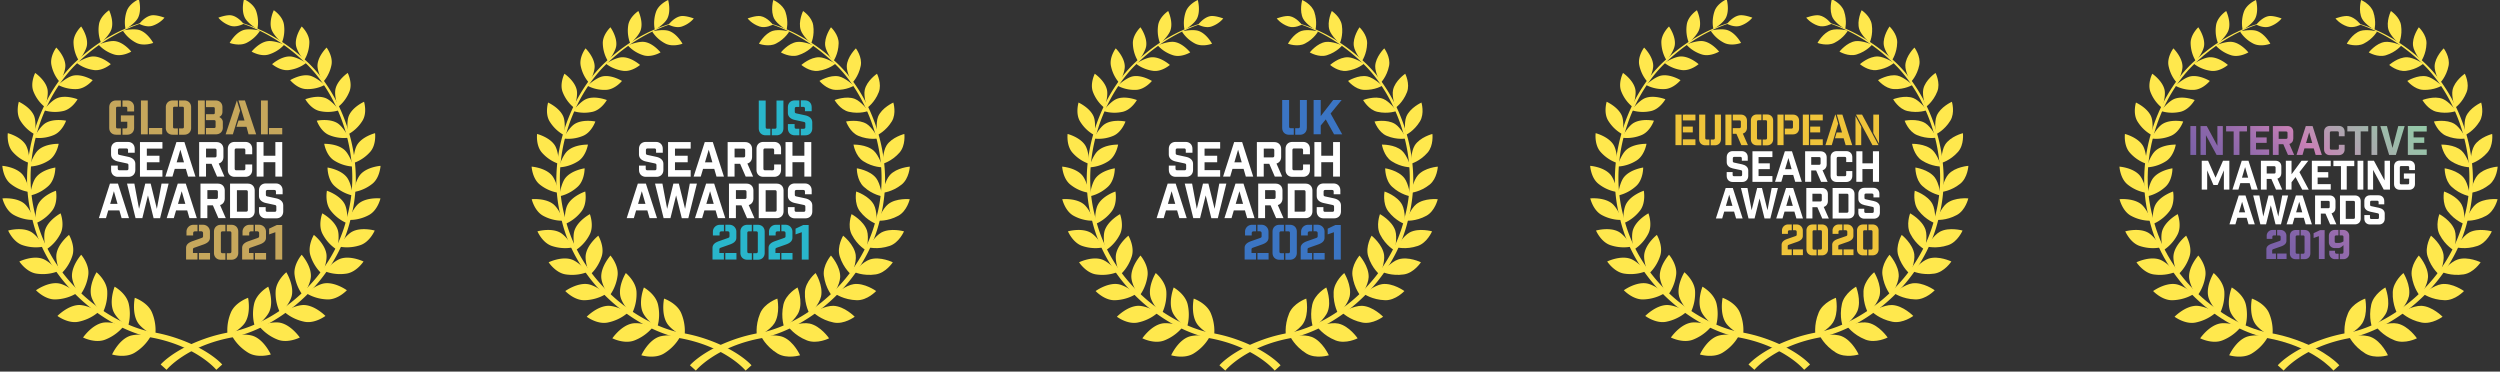 <svg width="1110" height="165" fill="none" xmlns="http://www.w3.org/2000/svg"><rect width="100%" height="100%" fill="#333333" stroke="none"/><g clip-path="url(#a)"><path d="M56.86 66.628c0-.472-.258-.72-.716-.72h-3.05c-.469 0-.715.259-.715.72v1.45c0 .473.257.619.715.72l3.944.855c1.654.36 3.05 1.36 3.05 3.07v2.766c0 1.787-1.229 3.024-3.005 3.024h-4.748c-1.777 0-3.005-1.237-3.005-3.024v-1.957h2.96v1.36c0 .473.257.72.715.72h3.307c.47 0 .715-.258.715-.72v-1.619c0-.472-.257-.618-.715-.72l-3.944-.854c-1.653-.36-3.05-1.36-3.05-3.07v-2.597c0-1.788 1.23-3.025 3.006-3.025h4.49c1.777 0 3.006 1.237 3.006 3.025v1.788h-2.96v-1.192ZM72.12 63.086v2.9h-6.927v3.15h5.609v2.9h-5.609v3.498h6.927v2.9h-9.976V63.087h9.976ZM76.566 78.423h-3.15l4.916-15.337h3.552L86.8 78.423h-3.285l-.994-3.452h-4.938l-1.017 3.452Zm1.866-6.342h3.262l-1.609-5.622-1.653 5.622ZM96.385 78.423l-2.457-5.69H91.47v5.69h-3.05V63.086h7.775c1.777 0 3.006 1.237 3.006 3.025v3.598c0 1.45-.805 2.53-2.078 2.9l2.536 5.814h-3.274Zm-.234-11.716c0-.473-.257-.72-.715-.72H91.48v3.902h3.955c.469 0 .715-.259.715-.72v-2.462ZM108.931 66.628c0-.472-.257-.72-.715-.72h-3.307c-.469 0-.715.259-.715.72v8.265c0 .472.257.72.715.72h3.307c.469 0 .715-.26.715-.72v-1.878h3.05v2.474c0 1.787-1.229 3.024-3.005 3.024h-4.826c-1.777 0-3.005-1.237-3.005-3.024v-9.457c0-1.788 1.228-3.025 3.005-3.025h4.826c1.776 0 3.005 1.237 3.005 3.025v2.474h-3.05v-1.878ZM113.959 63.086h3.05v6.05h5.251v-6.05h3.05v15.337h-3.05v-6.398h-5.251v6.398h-3.05V63.086ZM47.05 96.864H43.9l4.916-15.349h3.553l4.915 15.35H54l-.995-3.453h-4.938l-1.016 3.452Zm1.867-6.342h3.262l-1.61-5.622-1.653 5.622ZM68.199 96.864l-2.503-10.097-2.502 10.097h-3.005L56.4 81.527h3.262l2.079 11.21 2.748-11.21h2.413l2.748 11.21 2.078-11.21h3.14L71.08 96.876H68.2v-.012ZM77.16 96.864h-3.151l4.915-15.349h3.553l4.916 15.35h-3.285l-.994-3.453h-4.938l-1.017 3.452Zm1.865-6.342h3.262L80.678 84.9l-1.653 5.622ZM96.977 96.864l-2.458-5.69h-2.457v5.69h-3.05V81.527h7.775c1.777 0 3.005 1.237 3.005 3.025v3.598c0 1.45-.804 2.53-2.078 2.9l2.537 5.814h-3.274Zm-.234-11.716c0-.473-.257-.72-.715-.72h-3.955v3.902h3.955c.469 0 .715-.259.715-.72v-2.462ZM110.082 81.527c1.776 0 3.005 1.237 3.005 3.025v9.288c0 1.787-1.229 3.024-3.005 3.024h-7.943V81.527h7.943Zm-.76 12.448c.469 0 .715-.26.715-.72v-8.096c0-.473-.257-.72-.715-.72h-4.133v9.547h4.133v-.011ZM122.527 85.058c0-.473-.257-.72-.715-.72h-3.05c-.469 0-.715.259-.715.72v1.45c0 .473.257.619.715.72l3.944.854c1.653.36 3.05 1.361 3.05 3.07v2.766c0 1.788-1.229 3.025-3.005 3.025h-4.748c-1.777 0-3.006-1.237-3.006-3.025v-1.956h2.961v1.372c0 .472.257.72.715.72h3.307c.469 0 .715-.26.715-.72v-1.62c0-.472-.257-.618-.715-.72l-3.944-.854c-1.653-.36-3.05-1.36-3.05-3.07v-2.597c0-1.788 1.229-3.025 3.006-3.025h4.491c1.776 0 3.005 1.237 3.005 3.025v1.788h-2.961v-1.203Z" fill="#fff"/><path d="M51.525 59.81c-1.782 0-3.03-1.224-3.03-2.972V47.57c0-1.749 1.248-2.973 3.03-2.973h2.14v2.798h-1.427c-.535 0-.713.175-.713.7v8.218c0 .525.178.7.713.7h1.426v2.797h-2.139Z" fill="#C6A75C"/><path fill-rule="evenodd" clip-rule="evenodd" d="M55.803 57.013c.535 0 .713-.175.713-.7V54.04h-2.852v-2.798h5.882v5.596c0 1.748-1.248 2.972-3.03 2.972h-2.139v-2.797h1.426Z" fill="#C6A75C"/><path d="M56.516 44.597c1.782 0 3.03 1.224 3.03 2.973v1.923h-3.03v-1.399c0-.524-.178-.7-.713-.7h-1.426v-2.797h2.139ZM65.606 44.596v15.038h-3.03V44.596h3.03Zm6.417 15.038h-5.882v-2.798h5.882v2.798ZM77.548 47.394c-.535 0-.713.175-.713.7v8.218c0 .524.178.7.713.7h1.426v2.797h-2.317c-1.782 0-3.03-1.224-3.03-2.973V47.57c0-1.75 1.248-2.973 3.03-2.973h2.317v2.798h-1.426Zm4.278-2.798c1.782 0 3.03 1.224 3.03 2.973v9.267c0 1.749-1.248 2.973-3.03 2.973h-2.317v-2.798h1.426c.534 0 .713-.175.713-.7v-8.218c0-.525-.178-.7-.713-.7h-1.426v-2.797h2.317ZM87.887 44.597h3.03v15.038h-3.03V44.597Zm7.842 0c1.783 0 3.03 1.224 3.03 2.973v2.098c0 .874-.356 1.749-1.425 2.273 1.069.525 1.604 1.4 1.604 2.273v2.449c0 1.748-1.248 2.972-3.03 2.972H91.45v-2.797h3.565c.535 0 .713-.175.713-.7V54.04c0-.7-.356-.7-1.07-.7h-3.208v-2.623h3.209c.535 0 .713-.175.713-.7V48.27c0-.524-.178-.7-.713-.7H91.45v-2.972h4.278ZM105.176 44.597l1.426 4.547-3.208 10.492h-3.208l4.99-15.039Zm4.278 11.716h-4.456l.891-2.798h2.674l-2.674-8.918h2.852l4.991 15.038h-3.387l-.891-3.322ZM118.9 44.597v15.038h-3.03V44.597h3.03Zm6.417 15.038h-5.882v-2.797h5.882v2.797ZM87.678 115.243h-5.06v-5.161c0-1.709 1.44-2.519 3.05-3.069l3.641-1.282c.547-.192.85-.304.85-.855v-1.327c0-.551-.303-.854-.85-.854h-.994v-2.901h1.843c1.698 0 3.05 1.36 3.05 3.069v2.688c0 1.709-1.441 2.518-3.05 3.069l-3.642 1.282c-.547.192-.849.304-.849.855v1.574h2.011v2.912Zm-4.882-12.357a3.043 3.043 0 0 1 3.05-3.07h1.843v2.901h-1.083c-.548 0-.85.304-.85.855v.978h-2.96v-1.664Zm5.519 12.357v-2.901h4.938v2.901h-4.938ZM98.783 102.717c-.47 0-.715.259-.715.72v8.264c0 .473.257.72.715.72h1.296v2.901h-2.067c-1.776 0-3.005-1.237-3.005-3.025v-9.456c0-1.788 1.229-3.025 3.005-3.025h2.056v2.901h-1.285Zm3.999-2.901c1.777 0 3.006 1.237 3.006 3.025v9.456c0 1.788-1.229 3.025-3.006 3.025h-2.078v-2.901h1.319c.469 0 .715-.259.715-.72v-8.264c0-.473-.257-.72-.715-.72h-1.319v-2.901h2.078ZM112.569 115.243h-5.061v-5.161c0-1.709 1.441-2.519 3.05-3.069l3.642-1.282c.547-.192.849-.304.849-.855v-1.327c0-.551-.302-.854-.849-.854h-.995v-2.901h1.844c1.698 0 3.05 1.36 3.05 3.069v2.688c0 1.709-1.442 2.518-3.05 3.069l-3.642 1.282c-.548.192-.849.304-.849.855v1.574h2.011v2.912Zm-4.882-12.357a3.042 3.042 0 0 1 3.049-3.07h1.844v2.901h-1.084c-.547 0-.849.304-.849.855v.978h-2.96v-1.664Zm5.518 12.357v-2.901h4.938v2.901h-4.938ZM122.259 103.1l-2.771.978v-2.553l3.408-1.619h2.413v15.349h-3.05V103.1Z" fill="#C6A75C"/><path d="M96.045 164.194s-9.032-10.997-30.12-14.573c-20.527-4.79-45.36-24.817-51.727-52.94-7.378-27.852 5.04-56.975 20.92-70.592C50.887 11.797 65.666 9.582 65.373 9.39c.36.427-14.295 2.98-29.67 17.328C20.204 40.414 8.406 69.155 15.885 96.266c6.501 27.38 30.807 46.552 50.67 51.005a68.712 68.712 0 0 1 12.709 3.193c14.014 4.97 19.401 11.38 19.401 11.38l-2.62 2.35Z" fill="#FFE84D"/><path d="M73.955 164.194s9.031-10.997 30.12-14.573c20.526-4.79 45.349-24.817 51.726-52.94 7.378-27.852-5.039-56.975-20.92-70.592-15.769-14.292-30.548-16.507-30.244-16.698-.36.427 14.295 2.98 29.659 17.328 15.499 13.695 27.297 42.436 19.818 69.547-6.501 27.38-30.818 46.552-50.669 51.005a68.71 68.71 0 0 0-12.71 3.193c-14.014 4.97-19.401 11.38-19.401 11.38l2.62 2.35ZM59.85 132.226s5.748 1.979 7.649 6.555c2.384 5.724 1.35 10.525 1.35 10.525s-5.759-2.991-7.682-6.095c-2.71-4.362-1.316-10.985-1.316-10.985ZM49.762 157.391s5.815 1.788 10.055-.799c5.297-3.227 7.288-7.713 7.288-7.713s-6.422-.967-9.808.405c-4.757 1.934-7.535 8.107-7.535 8.107ZM50.898 127.289s5.207 2.89 6.265 7.635c1.327 5.937-.484 10.39-.484 10.39s-5.05-3.868-6.377-7.196c-1.867-4.678.596-10.829.596-10.829ZM36.884 149.857s5.309 2.71 9.841.933c5.657-2.215 8.346-6.207 8.346-6.207s-6.029-2.024-9.538-1.27c-4.926 1.057-8.65 6.544-8.65 6.544ZM42.868 120.88s4.532 3.677 4.746 8.433c.27 5.949-2.238 9.941-2.238 9.941s-4.218-4.588-4.926-8.029c-1.013-4.824 2.418-10.345 2.418-10.345ZM25.502 140.277s4.656 3.519 9.335 2.575c5.837-1.181 9.11-4.565 9.11-4.565s-5.477-2.98-8.986-2.857c-4.926.192-9.459 4.847-9.459 4.847ZM36.051 113.11s3.757 4.318 3.15 8.951c-.754 5.791-3.847 9.209-3.847 9.209s-3.284-5.15-3.397-8.591c-.157-4.824 4.094-9.569 4.094-9.569ZM15.986 128.875s3.903 4.183 8.57 4.07c5.838-.146 9.572-2.856 9.572-2.856s-4.78-3.812-8.188-4.284c-4.791-.664-9.954 3.07-9.954 3.07ZM30.643 104.295s2.89 4.801 1.518 9.175c-1.71 5.454-5.286 8.242-5.286 8.242s-2.295-5.521-1.811-8.86c.664-4.701 5.579-8.557 5.579-8.557ZM8.598 116.101s3.048 4.701 7.58 5.386c5.658.855 9.718-1.135 9.718-1.135s-3.96-4.487-7.176-5.521c-4.51-1.451-10.122 1.27-10.122 1.27ZM26.907 94.725s1.969 5.128-.1 9.108c-2.576 4.982-6.502 7.051-6.502 7.051s-1.27-5.724-.247-8.861c1.45-4.408 6.85-7.298 6.85-7.298ZM3.626 102.36s2.137 5.06 6.388 6.489c5.31 1.787 9.572.562 9.572.562s-3.06-5.004-5.984-6.556c-4.094-2.159-9.976-.495-9.976-.495ZM24.85 84.684s1.023 5.285-1.642 8.77c-3.34 4.364-7.48 5.702-7.48 5.702s-.258-5.746 1.282-8.602c2.137-4.003 7.84-5.87 7.84-5.87ZM1.084 88.091s1.203 5.251 5.061 7.354c4.825 2.631 9.144 2.17 9.144 2.17s-2.103-5.352-4.656-7.342c-3.588-2.789-9.549-2.182-9.549-2.182ZM24.568 74.384s.09 5.274-3.082 8.186c-3.97 3.643-8.176 4.228-8.176 4.228s.73-5.577 2.699-8.085c2.733-3.497 8.56-4.329 8.56-4.329ZM1.04 73.63s.269 5.274 3.643 7.962c4.207 3.362 8.458 3.654 8.458 3.654s-1.113-5.52-3.24-7.87C6.9 74.057 1.04 73.63 1.04 73.63ZM26.042 63.86s-.81 5.104-4.364 7.376c-4.443 2.845-8.616 2.687-8.616 2.687s1.654-5.262 3.982-7.343c3.24-2.912 8.998-2.72 8.998-2.72ZM3.469 59.125s-.642 5.128 2.159 8.299c3.487 3.958 7.536 4.97 7.536 4.97s-.135-5.521-1.789-8.152c-2.328-3.7-7.906-5.117-7.906-5.117ZM29.337 53.593s-1.642 4.79-5.466 6.376c-4.78 1.99-8.773 1.124-8.773 1.124s2.496-4.801 5.083-6.41c3.633-2.248 9.156-1.09 9.156-1.09ZM8.36 45.182s-1.484 4.846.676 8.377c2.7 4.408 6.433 6.072 6.433 6.072s.81-5.352-.337-8.174c-1.62-3.959-6.771-6.275-6.771-6.275ZM34.432 44.07s-2.407 4.34-6.366 5.228c-4.95 1.102-8.66-.405-8.66-.405s3.227-4.205 5.994-5.319c3.892-1.563 9.032.495 9.032.495ZM15.615 32.386s-2.26 4.42-.776 8.197c1.845 4.723 5.174 6.96 5.174 6.96s1.687-5.026 1.057-7.95c-.877-4.104-5.455-7.207-5.455-7.207ZM41.158 35.59s-3.06 3.779-7.04 3.959c-4.96.224-8.29-1.867-8.29-1.867s3.835-3.508 6.692-4.116c4.027-.832 8.638 2.024 8.638 2.024ZM24.985 21.119s-2.936 3.88-2.149 7.781c.979 4.869 3.813 7.59 3.813 7.59s2.486-4.565 2.373-7.489c-.157-4.104-4.037-7.882-4.037-7.882ZM49.188 28.484s-3.599 3.126-7.468 2.62c-4.825-.63-7.682-3.205-7.682-3.205s4.297-2.732 7.165-2.833c4.015-.124 7.985 3.418 7.985 3.418ZM36.04 11.763s-3.498 3.25-3.396 7.14c.112 4.87 2.384 7.973 2.384 7.973s3.183-3.98 3.577-6.825c.54-3.98-2.565-8.288-2.565-8.288ZM58.277 22.918s-4.004 2.406-7.648 1.26c-4.555-1.429-6.872-4.397-6.872-4.397s4.611-1.912 7.4-1.507c3.892.562 7.12 4.644 7.12 4.644ZM48.435 4.544s-3.925 2.542-4.499 6.32c-.72 4.711.945 8.107.945 8.107s3.745-3.306 4.6-5.982c1.215-3.756-1.046-8.445-1.046-8.445ZM68.028 19.061s-4.275 1.642-7.604-.079c-4.15-2.147-5.882-5.42-5.882-5.42s4.769-1.056 7.4-.202c3.679 1.203 6.086 5.701 6.086 5.701ZM61.661-.347s-4.217 1.788-5.41 5.33c-1.495 4.43-.472 7.984-.472 7.984s4.184-2.553 5.466-4.982c1.8-3.418.416-8.332.416-8.332ZM61.842 10.583s3.16 1.788 5.96.82c3.499-1.202 5.23-3.564 5.23-3.564s-3.61-1.383-5.769-1.023c-3.003.529-5.421 3.767-5.421 3.767Z" fill="#FFE84D"/><path d="M110.149 132.226s-5.747 1.979-7.648 6.555c-2.385 5.724-1.35 10.525-1.35 10.525s5.759-2.991 7.682-6.095c2.711-4.362 1.316-10.985 1.316-10.985ZM120.238 157.391s-5.815 1.788-10.055-.799c-5.286-3.227-7.288-7.713-7.288-7.713s6.422-.967 9.807.404c4.758 1.934 7.536 8.108 7.536 8.108ZM119.102 127.289s-5.219 2.89-6.276 7.635c-1.327 5.937.484 10.39.484 10.39s5.05-3.868 6.377-7.196c1.878-4.678-.585-10.829-.585-10.829ZM133.117 149.857s-5.309 2.71-9.842.933c-5.657-2.215-8.345-6.207-8.345-6.207s6.028-2.024 9.537-1.27c4.915 1.057 8.65 6.544 8.65 6.544ZM127.132 120.88s-4.533 3.677-4.746 8.433c-.27 5.949 2.238 9.941 2.238 9.941s4.217-4.588 4.937-8.029c1.001-4.824-2.429-10.345-2.429-10.345ZM144.497 140.277s-4.656 3.519-9.335 2.575c-5.837-1.181-9.11-4.565-9.11-4.565s5.477-2.98 8.986-2.857c4.927.192 9.459 4.847 9.459 4.847ZM133.948 113.11s-3.756 4.318-3.149 8.951c.753 5.791 3.846 9.209 3.846 9.209s3.285-5.15 3.397-8.591c.158-4.824-4.094-9.569-4.094-9.569ZM154.013 128.875s-3.903 4.182-8.57 4.07c-5.838-.146-9.572-2.856-9.572-2.856s4.78-3.812 8.188-4.284c4.78-.664 9.954 3.07 9.954 3.07ZM139.358 104.294s-2.891 4.802-1.519 9.176c1.71 5.453 5.287 8.242 5.287 8.242s2.294-5.521 1.81-8.861c-.663-4.7-5.578-8.557-5.578-8.557ZM161.403 116.101s-3.048 4.701-7.581 5.386c-5.657.855-9.718-1.135-9.718-1.135s3.96-4.487 7.176-5.521c4.51-1.451 10.123 1.27 10.123 1.27ZM143.092 94.725s-1.969 5.128.101 9.108c2.575 4.982 6.501 7.051 6.501 7.051s1.271-5.724.247-8.861c-1.451-4.408-6.849-7.298-6.849-7.298ZM166.373 102.36s-2.137 5.06-6.399 6.489c-5.32 1.787-9.572.562-9.572.562s3.06-5.004 5.973-6.556c4.116-2.159 9.998-.495 9.998-.495ZM145.15 84.684s-1.023 5.285 1.642 8.77c3.341 4.364 7.48 5.702 7.48 5.702s.258-5.746-1.271-8.602c-2.149-4.003-7.851-5.87-7.851-5.87ZM168.926 88.091s-1.203 5.251-5.072 7.354c-4.825 2.631-9.144 2.17-9.144 2.17s2.103-5.352 4.656-7.342c3.588-2.789 9.56-2.182 9.56-2.182ZM145.431 74.384s-.09 5.274 3.082 8.186c3.959 3.643 8.176 4.228 8.176 4.228s-.731-5.577-2.699-8.085c-2.744-3.497-8.559-4.329-8.559-4.329ZM168.96 73.63s-.27 5.274-3.633 7.962c-4.206 3.362-8.458 3.654-8.458 3.654s1.114-5.52 3.239-7.87c2.992-3.318 8.852-3.745 8.852-3.745ZM143.958 63.86s.81 5.104 4.364 7.376c4.443 2.845 8.615 2.687 8.615 2.687s-1.653-5.262-3.981-7.343c-3.239-2.912-8.998-2.72-8.998-2.72ZM166.531 59.125s.641 5.128-2.159 8.299c-3.487 3.958-7.536 4.97-7.536 4.97s.135-5.521 1.788-8.152c2.328-3.7 7.907-5.117 7.907-5.117ZM140.662 53.593s1.653 4.79 5.478 6.376c4.78 1.99 8.772 1.124 8.772 1.124s-2.497-4.801-5.083-6.41c-3.644-2.248-9.167-1.09-9.167-1.09ZM161.639 45.182s1.484 4.846-.675 8.377c-2.7 4.408-6.434 6.072-6.434 6.072s-.809-5.352.338-8.174c1.619-3.959 6.771-6.275 6.771-6.275ZM135.567 44.07s2.407 4.34 6.366 5.228c4.949 1.102 8.661-.405 8.661-.405s-3.228-4.205-5.995-5.319c-3.903-1.563-9.032.495-9.032.495ZM154.384 32.386s2.261 4.42.788 8.197c-1.845 4.723-5.174 6.96-5.174 6.96s-1.687-5.026-1.057-7.95c.866-4.103 5.443-7.207 5.443-7.207ZM128.842 35.59s3.059 3.779 7.029 3.959c4.96.224 8.29-1.867 8.29-1.867s-3.836-3.508-6.693-4.116c-4.015-.832-8.626 2.024-8.626 2.024ZM145.015 21.119s2.935 3.88 2.148 7.781c-.978 4.869-3.813 7.59-3.813 7.59s-2.485-4.565-2.384-7.489c.169-4.104 4.049-7.882 4.049-7.882ZM120.812 28.484s3.599 3.126 7.468 2.62c4.825-.63 7.682-3.205 7.682-3.205s-4.297-2.732-7.165-2.833c-4.026-.124-7.985 3.418-7.985 3.418ZM133.96 11.763s3.497 3.25 3.396 7.14c-.112 4.87-2.384 7.973-2.384 7.973s-3.183-3.98-3.566-6.825c-.551-3.98 2.554-8.288 2.554-8.288ZM111.724 22.918s4.004 2.406 7.648 1.26c4.555-1.429 6.872-4.397 6.872-4.397s-4.612-1.912-7.401-1.507c-3.903.562-7.119 4.644-7.119 4.644ZM121.565 4.544s3.925 2.542 4.499 6.32c.719 4.711-.945 8.107-.945 8.107s-3.745-3.306-4.6-5.982c-1.215-3.756 1.046-8.445 1.046-8.445ZM101.972 19.061s4.285 1.642 7.603-.079c4.15-2.147 5.882-5.42 5.882-5.42s-4.769-1.056-7.389-.202c-3.689 1.203-6.096 5.701-6.096 5.701ZM108.337-.347s4.229 1.788 5.422 5.33c1.484 4.43.472 7.984.472 7.984s-4.173-2.553-5.466-4.982c-1.811-3.418-.428-8.332-.428-8.332ZM108.147 10.583s-3.16 1.788-5.961.82c-3.498-1.202-5.23-3.564-5.23-3.564s3.622-1.383 5.77-1.023c3.014.529 5.421 3.767 5.421 3.767ZM331.045 164.544s-9.032-10.997-30.121-14.573c-20.526-4.79-45.36-24.816-51.726-52.939-7.378-27.852 5.039-56.975 20.92-70.593 15.769-14.291 30.548-16.506 30.255-16.698.36.428-14.295 2.98-29.67 17.328-15.499 13.696-27.297 42.437-19.818 69.547 6.501 27.381 30.807 46.553 50.669 51.005a68.716 68.716 0 0 1 12.71 3.194c14.014 4.97 19.401 11.379 19.401 11.379l-2.62 2.35Z" fill="#FFE84D"/><path d="M308.955 164.544s9.031-10.997 30.12-14.573c20.526-4.79 45.349-24.816 51.726-52.939 7.378-27.852-5.039-56.975-20.92-70.593-15.769-14.291-30.548-16.506-30.244-16.698-.36.428 14.295 2.98 29.659 17.328 15.499 13.696 27.297 42.437 19.818 69.547-6.501 27.381-30.818 46.553-50.669 51.005a68.684 68.684 0 0 0-12.709 3.194c-14.015 4.97-19.402 11.379-19.402 11.379l2.621 2.35ZM294.851 132.576s5.747 1.979 7.648 6.556c2.384 5.723 1.35 10.524 1.35 10.524s-5.759-2.991-7.682-6.094c-2.711-4.363-1.316-10.986-1.316-10.986ZM284.762 157.741s5.815 1.788 10.055-.798c5.297-3.227 7.288-7.714 7.288-7.714s-6.422-.967-9.808.405c-4.757 1.934-7.535 8.107-7.535 8.107ZM285.898 127.64s5.207 2.89 6.265 7.635c1.327 5.937-.484 10.39-.484 10.39s-5.05-3.868-6.377-7.197c-1.867-4.677.596-10.828.596-10.828ZM271.884 150.208s5.308 2.71 9.841.933c5.658-2.215 8.346-6.207 8.346-6.207s-6.029-2.024-9.538-1.271c-4.926 1.057-8.649 6.545-8.649 6.545ZM277.868 121.231s4.532 3.677 4.746 8.433c.27 5.948-2.238 9.94-2.238 9.94s-4.218-4.588-4.926-8.028c-1.013-4.824 2.418-10.345 2.418-10.345ZM260.502 140.627s4.656 3.52 9.335 2.575c5.837-1.18 9.11-4.565 9.11-4.565s-5.477-2.98-8.986-2.856c-4.926.191-9.459 4.846-9.459 4.846ZM271.051 113.461s3.757 4.317 3.15 8.95c-.754 5.791-3.847 9.209-3.847 9.209s-3.284-5.15-3.397-8.59c-.157-4.824 4.094-9.569 4.094-9.569ZM250.986 129.225s3.903 4.183 8.571 4.071c5.837-.147 9.571-2.856 9.571-2.856s-4.78-3.812-8.188-4.285c-4.791-.663-9.954 3.07-9.954 3.07ZM265.643 104.645s2.89 4.802 1.518 9.176c-1.71 5.453-5.286 8.242-5.286 8.242s-2.295-5.521-1.811-8.861c.664-4.7 5.579-8.557 5.579-8.557ZM243.598 116.452s3.048 4.7 7.58 5.386c5.658.855 9.718-1.136 9.718-1.136s-3.959-4.486-7.176-5.521c-4.51-1.45-10.122 1.271-10.122 1.271ZM261.907 95.076s1.969 5.128-.101 9.108c-2.576 4.981-6.501 7.05-6.501 7.05s-1.271-5.723-.247-8.86c1.451-4.408 6.849-7.298 6.849-7.298ZM238.626 102.711s2.137 5.06 6.388 6.488c5.309 1.788 9.572.562 9.572.562s-3.059-5.003-5.984-6.555c-4.094-2.159-9.976-.495-9.976-.495ZM259.85 85.035s1.023 5.285-1.642 8.77c-3.341 4.363-7.48 5.701-7.48 5.701s-.258-5.746 1.282-8.602c2.137-4.003 7.84-5.87 7.84-5.87ZM236.084 88.442s1.203 5.251 5.061 7.354c4.825 2.631 9.144 2.17 9.144 2.17s-2.103-5.352-4.656-7.343c-3.588-2.788-9.549-2.181-9.549-2.181ZM259.568 74.735s.09 5.273-3.082 8.186c-3.97 3.643-8.176 4.228-8.176 4.228s.731-5.578 2.699-8.085c2.733-3.497 8.559-4.33 8.559-4.33ZM236.039 73.981s.27 5.274 3.644 7.961c4.207 3.363 8.458 3.655 8.458 3.655s-1.113-5.521-3.239-7.871c-3.003-3.317-8.863-3.745-8.863-3.745ZM261.042 64.21s-.81 5.105-4.364 7.376c-4.443 2.845-8.616 2.688-8.616 2.688s1.654-5.263 3.982-7.343c3.239-2.912 8.998-2.721 8.998-2.721ZM238.469 59.476s-.642 5.127 2.159 8.298c3.487 3.959 7.536 4.97 7.536 4.97s-.135-5.52-1.789-8.152c-2.328-3.7-7.906-5.116-7.906-5.116ZM264.337 53.944s-1.642 4.79-5.466 6.375c-4.781 1.99-8.773 1.125-8.773 1.125s2.497-4.802 5.083-6.41c3.633-2.249 9.156-1.09 9.156-1.09ZM243.361 45.533s-1.485 4.846.675 8.377c2.699 4.408 6.433 6.072 6.433 6.072s.81-5.352-.337-8.175c-1.62-3.958-6.771-6.274-6.771-6.274ZM269.432 44.42s-2.407 4.34-6.366 5.228c-4.949 1.102-8.661-.404-8.661-.404s3.228-4.206 5.995-5.319c3.892-1.563 9.032.495 9.032.495ZM250.615 32.737s-2.261 4.419-.776 8.197c1.845 4.723 5.174 6.96 5.174 6.96s1.687-5.026 1.057-7.95c-.877-4.104-5.455-7.207-5.455-7.207ZM276.158 35.941s-3.059 3.778-7.041 3.958c-4.96.225-8.289-1.866-8.289-1.866s3.835-3.509 6.692-4.116c4.027-.832 8.638 2.024 8.638 2.024ZM259.985 21.47s-2.936 3.879-2.149 7.78c.979 4.87 3.813 7.59 3.813 7.59s2.486-4.565 2.373-7.488c-.157-4.104-4.037-7.883-4.037-7.883ZM284.188 28.835s-3.599 3.126-7.468 2.62c-4.825-.63-7.682-3.205-7.682-3.205s4.297-2.733 7.165-2.834c4.015-.123 7.985 3.419 7.985 3.419ZM271.04 12.114s-3.497 3.25-3.396 7.14c.112 4.87 2.384 7.973 2.384 7.973s3.183-3.98 3.577-6.826c.54-3.98-2.565-8.287-2.565-8.287ZM293.277 23.269s-4.004 2.406-7.648 1.259c-4.555-1.428-6.872-4.397-6.872-4.397s4.611-1.911 7.401-1.506c3.891.562 7.119 4.644 7.119 4.644ZM283.435 4.895s-3.925 2.541-4.499 6.32c-.719 4.71.945 8.107.945 8.107s3.746-3.306 4.6-5.982c1.215-3.756-1.046-8.445-1.046-8.445ZM303.027 19.412s-4.274 1.642-7.603-.079c-4.15-2.148-5.882-5.42-5.882-5.42s4.769-1.057 7.401-.202c3.678 1.203 6.084 5.7 6.084 5.7ZM296.661.004s-4.217 1.788-5.409 5.33c-1.496 4.43-.473 7.983-.473 7.983s4.184-2.552 5.466-4.981c1.8-3.418.416-8.332.416-8.332ZM296.842 10.934s3.16 1.788 5.961.82c3.498-1.203 5.23-3.564 5.23-3.564s-3.611-1.383-5.77-1.023c-3.003.528-5.421 3.767-5.421 3.767Z" fill="#FFE84D"/><path d="M345.149 132.576s-5.747 1.979-7.648 6.556c-2.385 5.723-1.35 10.525-1.35 10.525s5.759-2.991 7.682-6.095c2.711-4.363 1.316-10.986 1.316-10.986ZM355.238 157.741s-5.815 1.788-10.055-.798c-5.286-3.227-7.288-7.714-7.288-7.714s6.422-.967 9.807.405c4.758 1.934 7.536 8.107 7.536 8.107ZM354.102 127.64s-5.219 2.89-6.276 7.635c-1.327 5.937.484 10.39.484 10.39s5.05-3.868 6.377-7.197c1.878-4.677-.585-10.828-.585-10.828ZM368.116 150.208s-5.308 2.71-9.841.933c-5.657-2.215-8.345-6.207-8.345-6.207s6.028-2.024 9.537-1.271c4.915 1.057 8.649 6.545 8.649 6.545ZM362.132 121.231s-4.533 3.677-4.746 8.433c-.27 5.948 2.238 9.94 2.238 9.94s4.217-4.588 4.937-8.028c1.001-4.824-2.429-10.345-2.429-10.345ZM379.497 140.627s-4.656 3.52-9.335 2.575c-5.837-1.18-9.11-4.565-9.11-4.565s5.477-2.98 8.986-2.856c4.927.191 9.459 4.846 9.459 4.846ZM368.948 113.461s-3.756 4.317-3.149 8.95c.753 5.791 3.846 9.209 3.846 9.209s3.285-5.15 3.397-8.59c.158-4.824-4.094-9.569-4.094-9.569ZM389.013 129.225s-3.903 4.183-8.571 4.071c-5.837-.147-9.571-2.856-9.571-2.856s4.78-3.812 8.188-4.285c4.78-.663 9.954 3.07 9.954 3.07ZM374.358 104.645s-2.891 4.801-1.519 9.175c1.71 5.454 5.287 8.243 5.287 8.243s2.294-5.521 1.81-8.861c-.663-4.7-5.578-8.557-5.578-8.557ZM396.403 116.452s-3.048 4.7-7.581 5.386c-5.657.855-9.718-1.136-9.718-1.136s3.96-4.486 7.176-5.521c4.51-1.45 10.123 1.271 10.123 1.271ZM378.092 95.076s-1.969 5.128.101 9.108c2.575 4.981 6.501 7.05 6.501 7.05s1.271-5.723.247-8.86c-1.451-4.408-6.849-7.298-6.849-7.298ZM401.373 102.711s-2.137 5.06-6.399 6.488c-5.32 1.788-9.572.562-9.572.562s3.06-5.003 5.973-6.555c4.116-2.159 9.998-.495 9.998-.495ZM380.15 85.035s-1.023 5.285 1.642 8.77c3.341 4.363 7.48 5.701 7.48 5.701s.258-5.746-1.271-8.602c-2.148-4.003-7.851-5.87-7.851-5.87ZM403.926 88.442s-1.203 5.251-5.072 7.354c-4.825 2.631-9.144 2.17-9.144 2.17s2.103-5.352 4.656-7.343c3.588-2.788 9.56-2.181 9.56-2.181ZM380.431 74.735s-.09 5.273 3.082 8.186c3.959 3.643 8.176 4.228 8.176 4.228s-.731-5.578-2.699-8.085c-2.744-3.497-8.559-4.33-8.559-4.33ZM403.96 73.981s-.27 5.274-3.633 7.962c-4.206 3.362-8.458 3.654-8.458 3.654s1.114-5.521 3.239-7.871c2.992-3.317 8.852-3.745 8.852-3.745ZM378.958 64.21s.81 5.105 4.364 7.376c4.443 2.845 8.615 2.688 8.615 2.688s-1.653-5.263-3.981-7.343c-3.239-2.912-8.998-2.721-8.998-2.721ZM401.531 59.476s.641 5.127-2.159 8.299c-3.487 3.957-7.536 4.97-7.536 4.97s.135-5.522 1.788-8.153c2.328-3.7 7.907-5.116 7.907-5.116ZM375.662 53.944s1.653 4.79 5.478 6.375c4.78 1.99 8.772 1.125 8.772 1.125s-2.497-4.802-5.083-6.41c-3.644-2.249-9.167-1.09-9.167-1.09ZM396.639 45.533s1.484 4.846-.675 8.377c-2.7 4.408-6.434 6.072-6.434 6.072s-.809-5.352.338-8.175c1.619-3.958 6.771-6.274 6.771-6.274ZM370.567 44.42s2.407 4.34 6.366 5.228c4.949 1.102 8.661-.404 8.661-.404s-3.228-4.206-5.995-5.319c-3.903-1.563-9.032.495-9.032.495ZM389.384 32.737s2.261 4.419.788 8.197c-1.845 4.723-5.174 6.96-5.174 6.96s-1.687-5.026-1.057-7.95c.866-4.104 5.443-7.207 5.443-7.207ZM363.842 35.941s3.059 3.778 7.029 3.958c4.96.225 8.29-1.866 8.29-1.866s-3.836-3.509-6.693-4.116c-4.015-.832-8.626 2.024-8.626 2.024ZM380.015 21.47s2.935 3.879 2.148 7.78c-.978 4.87-3.813 7.59-3.813 7.59s-2.485-4.565-2.384-7.488c.169-4.104 4.049-7.883 4.049-7.883ZM355.812 28.835s3.599 3.126 7.468 2.62c4.825-.63 7.682-3.205 7.682-3.205s-4.297-2.733-7.165-2.834c-4.026-.123-7.985 3.419-7.985 3.419ZM368.96 12.114s3.497 3.25 3.396 7.14c-.112 4.87-2.384 7.973-2.384 7.973s-3.183-3.98-3.566-6.826c-.551-3.98 2.554-8.287 2.554-8.287ZM346.724 23.269s4.004 2.406 7.648 1.259c4.555-1.428 6.872-4.397 6.872-4.397s-4.612-1.911-7.401-1.506c-3.903.562-7.119 4.644-7.119 4.644ZM356.565 4.895s3.925 2.541 4.499 6.32c.719 4.71-.945 8.107-.945 8.107s-3.745-3.306-4.6-5.982c-1.215-3.756 1.046-8.445 1.046-8.445ZM336.972 19.412s4.285 1.642 7.603-.079c4.15-2.148 5.882-5.42 5.882-5.42s-4.769-1.057-7.389-.202c-3.689 1.203-6.096 5.7-6.096 5.7ZM343.337.004s4.229 1.788 5.422 5.33c1.484 4.43.472 7.983.472 7.983s-4.173-2.552-5.466-4.981c-1.811-3.418-.428-8.332-.428-8.332ZM343.147 10.934s-3.16 1.788-5.961.82c-3.498-1.203-5.23-3.564-5.23-3.564s3.622-1.383 5.77-1.023c3.014.528 5.421 3.767 5.421 3.767Z" fill="#FFE84D"/><path d="M339.919 60.073c-1.788 0-3.025-1.237-3.025-3.025V44.645h3.07v11.807c0 .472.259.72.72.72h1.361v2.9h-2.126Zm4.128-2.901c.472 0 .72-.259.72-.72V44.645h3.07v12.403c0 1.788-1.237 3.025-3.025 3.025h-2.137v-2.901h1.372ZM356.857 57.171c.473 0 .72-.258.72-.72v-1.619c0-.472-.259-.618-.72-.72l-3.97-.854c-1.665-.36-3.071-1.36-3.071-3.07v-2.597c0-1.788 1.238-3.025 3.026-3.025h2.069v2.901h-1.304c-.473 0-.72.259-.72.72v1.45c0 .473.259.619.72.72l3.97.855c1.665.36 3.071 1.36 3.071 3.07v2.766c0 1.787-1.238 3.024-3.026 3.024h-2.069v-2.9h1.304Zm-4.004 2.901c-1.788 0-3.025-1.237-3.025-3.024V55.09h2.98v1.36c0 .473.259.72.72.72h1.383v2.901h-2.058Zm4.51-15.517c1.789 0 3.026 1.237 3.026 3.025v1.788h-2.981v-1.192c0-.473-.258-.72-.72-.72h-1.124v-2.901h1.799Z" fill="#29B6CB"/><path d="M291.297 66.628c0-.472-.259-.72-.72-.72h-3.07c-.473 0-.72.259-.72.72v1.45c0 .473.259.619.72.72l3.97.855c1.665.36 3.07 1.36 3.07 3.07v2.766c0 1.787-1.237 3.024-3.025 3.024h-4.78c-1.788 0-3.026-1.237-3.026-3.024v-1.957h2.981v1.36c0 .473.259.72.72.72h3.329c.472 0 .72-.258.72-.72v-1.619c0-.472-.259-.618-.72-.72l-3.97-.854c-1.665-.36-3.071-1.36-3.071-3.07v-2.597c0-1.788 1.237-3.025 3.026-3.025h4.521c1.788 0 3.025 1.237 3.025 3.025v1.788h-2.98v-1.192ZM306.661 63.086v2.901h-6.973v3.148h5.646v2.901h-5.646v3.498h6.973v2.9h-10.044V63.087h10.044ZM311.137 78.423h-3.172l4.949-15.337h3.576l4.949 15.337h-3.307l-1.001-3.452h-4.971l-1.023 3.452Zm1.878-6.341h3.284l-1.62-5.623-1.664 5.623ZM331.09 78.423l-2.475-5.69h-2.474v5.69h-3.071V63.086h7.828c1.789 0 3.026 1.237 3.026 3.025v3.598c0 1.45-.81 2.53-2.092 2.901l2.553 5.813h-3.295Zm-.237-11.716c0-.473-.258-.72-.719-.72h-3.982v3.902h3.982c.472 0 .719-.259.719-.72v-2.462ZM343.72 66.628c0-.472-.258-.72-.72-.72h-3.329c-.472 0-.72.259-.72.72v8.265c0 .472.259.72.72.72H343c.473 0 .72-.26.72-.72v-1.878h3.071v2.474c0 1.787-1.237 3.024-3.026 3.024h-4.859c-1.788 0-3.025-1.237-3.025-3.024v-9.457c0-1.788 1.237-3.025 3.025-3.025h4.859c1.789 0 3.026 1.237 3.026 3.025v2.474h-3.071v-1.878ZM348.781 63.086h3.071v6.05h5.286v-6.05h3.07v15.337h-3.07v-6.398h-5.286v6.398h-3.071V63.086ZM281.422 96.864h-3.172l4.949-15.348h3.576l4.949 15.348h-3.306l-1.001-3.452h-4.972l-1.023 3.452Zm1.878-6.342h3.284l-1.619-5.622-1.665 5.622ZM302.713 96.864l-2.519-10.097-2.52 10.097h-3.025l-3.813-15.337h3.284l2.092 11.21 2.767-11.21h2.429l2.767 11.21 2.092-11.21h3.161l-3.813 15.349h-2.902v-.012ZM311.733 96.864h-3.171l4.948-15.348h3.577l4.949 15.348h-3.307l-1.001-3.452h-4.971l-1.024 3.452Zm1.879-6.342h3.284l-1.62-5.622-1.664 5.622ZM331.685 96.864l-2.474-5.69h-2.474v5.69h-3.071V81.527h7.828c1.788 0 3.026 1.237 3.026 3.025v3.598c0 1.45-.81 2.53-2.092 2.901l2.553 5.813h-3.296Zm-.236-11.716c0-.473-.259-.72-.72-.72h-3.981v3.902h3.981c.473 0 .72-.259.72-.72v-2.462ZM344.879 81.527c1.788 0 3.025 1.237 3.025 3.025v9.288c0 1.787-1.237 3.024-3.025 3.024h-7.997V81.527h7.997Zm-.765 12.448c.472 0 .72-.26.72-.72v-8.096c0-.472-.259-.72-.72-.72h-4.162v9.547h4.162v-.011ZM357.408 85.058c0-.473-.258-.72-.72-.72h-3.07c-.472 0-.72.259-.72.72v1.45c0 .473.259.619.72.72l3.97.854c1.665.36 3.071 1.361 3.071 3.07v2.766c0 1.788-1.237 3.025-3.026 3.025h-4.78c-1.788 0-3.025-1.237-3.025-3.025v-1.956h2.98v1.372c0 .472.259.72.72.72h3.329c.473 0 .72-.26.72-.72v-1.62c0-.472-.259-.618-.72-.72l-3.97-.854c-1.665-.36-3.071-1.36-3.071-3.07v-2.597c0-1.788 1.238-3.025 3.026-3.025h4.521c1.789 0 3.026 1.237 3.026 3.025v1.788h-2.981v-1.203Z" fill="#fff"/><path d="M321.41 115.243h-5.06v-5.161c0-1.709 1.441-2.519 3.049-3.069l3.642-1.282c.548-.192.85-.304.85-.855v-1.327c0-.551-.302-.854-.85-.854h-.994v-2.901h1.844a3.042 3.042 0 0 1 3.049 3.069v2.688c0 1.709-1.441 2.518-3.049 3.069l-3.642 1.282c-.548.192-.85.304-.85.855v1.574h2.011v2.912Zm-4.882-12.357a3.043 3.043 0 0 1 3.05-3.07h1.844v2.901h-1.084c-.547 0-.849.304-.849.855v.978h-2.961v-1.664Zm5.519 12.357v-2.901h4.938v2.901h-4.938ZM332.515 102.717c-.469 0-.715.259-.715.72v8.264c0 .473.257.72.715.72h1.296v2.901h-2.067c-1.776 0-3.005-1.237-3.005-3.025v-9.456c0-1.788 1.229-3.025 3.005-3.025h2.056v2.901h-1.285Zm4-2.901c1.776 0 3.005 1.237 3.005 3.025v9.456c0 1.788-1.229 3.025-3.005 3.025h-2.078v-2.901h1.318c.469 0 .715-.259.715-.72v-8.264c0-.473-.257-.72-.715-.72h-1.318v-2.901h2.078ZM346.301 115.243h-5.061v-5.161c0-1.709 1.441-2.519 3.05-3.069l3.642-1.282c.548-.192.849-.304.849-.855v-1.327c0-.551-.301-.854-.849-.854h-.994v-2.901h1.843c1.698 0 3.05 1.36 3.05 3.069v2.688c0 1.709-1.441 2.518-3.05 3.069l-3.642 1.282c-.547.192-.849.304-.849.855v1.574h2.011v2.912Zm-4.882-12.357a3.043 3.043 0 0 1 3.05-3.07h1.843v2.901h-1.083c-.548 0-.85.304-.85.855v.978h-2.96v-1.664Zm5.519 12.357v-2.901h4.938v2.901h-4.938ZM355.99 103.1l-2.77.978v-2.553l3.407-1.619h2.413v15.349h-3.05V103.1Z" fill="#29B6CB"/><g clip-path="url(#b)"><path d="M565.971 164.544s-8.971-10.997-29.918-14.573c-20.389-4.79-45.056-24.816-51.379-52.939-7.329-27.852 5.005-56.975 20.779-70.593 15.663-14.291 30.343-16.506 30.053-16.698.357.428-14.2 2.98-29.472 17.328-15.394 13.696-27.114 42.437-19.684 69.547 6.457 27.381 30.599 46.553 50.329 51.005a67.893 67.893 0 0 1 12.624 3.194c13.92 4.97 19.271 11.379 19.271 11.379l-2.603 2.35Z" fill="#FFE84D"/><path d="M544.029 164.544s8.971-10.997 29.918-14.573c20.388-4.79 45.044-24.816 51.379-52.939 7.328-27.852-5.005-56.975-20.78-70.593-15.663-14.291-30.342-16.506-30.041-16.698-.357.428 14.2 2.98 29.46 17.328 15.395 13.696 27.114 42.437 19.685 69.547-6.457 27.381-30.611 46.553-50.329 51.005a67.893 67.893 0 0 0-12.624 3.194c-13.92 4.97-19.271 11.379-19.271 11.379l2.603 2.35ZM530.02 132.576s5.709 1.979 7.597 6.556c2.369 5.723 1.341 10.524 1.341 10.524s-5.72-2.991-7.631-6.094c-2.692-4.363-1.307-10.986-1.307-10.986ZM519.999 157.741s5.776 1.788 9.988-.798c5.261-3.227 7.239-7.714 7.239-7.714s-6.379-.967-9.742.405c-4.726 1.934-7.485 8.107-7.485 8.107ZM521.127 127.64s5.173 2.89 6.223 7.635c1.318 5.937-.48 10.39-.48 10.39s-5.016-3.868-6.335-7.197c-1.854-4.677.592-10.828.592-10.828ZM507.207 150.208s5.273 2.71 9.775.933c5.62-2.215 8.29-6.207 8.29-6.207s-5.988-2.024-9.474-1.271c-4.893 1.057-8.591 6.545-8.591 6.545ZM513.151 121.231s4.502 3.677 4.714 8.433c.269 5.948-2.223 9.94-2.223 9.94s-4.189-4.588-4.893-8.028c-1.005-4.824 2.402-10.345 2.402-10.345ZM495.901 140.627s4.625 3.52 9.273 2.575c5.798-1.18 9.049-4.565 9.049-4.565s-5.441-2.98-8.926-2.856c-4.893.191-9.396 4.846-9.396 4.846ZM506.38 113.461s3.732 4.317 3.128 8.95c-.748 5.791-3.82 9.209-3.82 9.209s-3.262-5.15-3.374-8.59c-.157-4.824 4.066-9.569 4.066-9.569ZM486.45 129.225s3.877 4.183 8.513 4.071c5.798-.147 9.507-2.856 9.507-2.856s-4.748-3.812-8.133-4.285c-4.759-.663-9.887 3.07-9.887 3.07ZM501.007 104.645s2.871 4.802 1.508 9.176c-1.698 5.453-5.25 8.242-5.25 8.242s-2.279-5.521-1.799-8.861c.659-4.7 5.541-8.557 5.541-8.557ZM479.11 116.452s3.028 4.7 7.53 5.386c5.62.855 9.653-1.136 9.653-1.136s-3.933-4.486-7.128-5.521c-4.48-1.45-10.055 1.271-10.055 1.271ZM497.297 95.076s1.955 5.128-.1 9.108c-2.559 4.981-6.458 7.05-6.458 7.05s-1.262-5.723-.245-8.86c1.441-4.408 6.803-7.298 6.803-7.298ZM474.172 102.711s2.123 5.06 6.345 6.488c5.274 1.788 9.508.562 9.508.562s-3.039-5.003-5.944-6.555c-4.066-2.159-9.909-.495-9.909-.495ZM495.253 85.035s1.017 5.285-1.631 8.77c-3.318 4.363-7.429 5.701-7.429 5.701s-.257-5.746 1.274-8.602c2.122-4.003 7.786-5.87 7.786-5.87ZM471.647 88.442s1.196 5.251 5.028 7.354c4.792 2.631 9.082 2.17 9.082 2.17s-2.089-5.352-4.625-7.343c-3.564-2.788-9.485-2.181-9.485-2.181ZM494.974 74.735s.089 5.273-3.061 8.186c-3.944 3.643-8.122 4.228-8.122 4.228s.726-5.578 2.681-8.085c2.715-3.497 8.502-4.33 8.502-4.33ZM471.603 73.981s.268 5.274 3.619 7.961c4.178 3.363 8.401 3.655 8.401 3.655s-1.106-5.521-3.217-7.871c-2.983-3.317-8.803-3.745-8.803-3.745ZM496.438 64.21s-.804 5.105-4.335 7.376c-4.412 2.845-8.557 2.688-8.557 2.688s1.642-5.263 3.955-7.343c3.217-2.912 8.937-2.721 8.937-2.721ZM474.016 59.476s-.637 5.127 2.145 8.298c3.463 3.959 7.485 4.97 7.485 4.97s-.134-5.52-1.776-8.152c-2.313-3.7-7.854-5.116-7.854-5.116ZM499.711 53.944s-1.631 4.79-5.43 6.375c-4.748 1.99-8.714 1.125-8.714 1.125s2.481-4.802 5.05-6.41c3.609-2.249 9.094-1.09 9.094-1.09ZM478.875 45.533s-1.475 4.846.67 8.377c2.682 4.408 6.391 6.072 6.391 6.072s.804-5.352-.335-8.175c-1.609-3.958-6.726-6.274-6.726-6.274ZM504.771 44.42s-2.391 4.34-6.323 5.228c-4.916 1.102-8.602-.404-8.602-.404s3.206-4.206 5.954-5.319c3.866-1.563 8.971.495 8.971.495ZM486.081 32.737s-2.245 4.419-.771 8.197c1.832 4.723 5.139 6.96 5.139 6.96s1.676-5.026 1.05-7.95c-.871-4.104-5.418-7.207-5.418-7.207ZM511.452 35.941s-3.039 3.778-6.994 3.958c-4.927.225-8.233-1.866-8.233-1.866s3.809-3.509 6.647-4.116c3.999-.832 8.58 2.024 8.58 2.024ZM495.387 21.47s-2.916 3.879-2.134 7.78c.972 4.87 3.788 7.59 3.788 7.59s2.469-4.565 2.357-7.488c-.157-4.104-4.011-7.883-4.011-7.883ZM519.429 28.835s-3.575 3.126-7.418 2.62c-4.793-.63-7.63-3.205-7.63-3.205s4.267-2.733 7.116-2.834c3.989-.123 7.932 3.419 7.932 3.419ZM506.369 12.114s-3.474 3.25-3.374 7.14c.112 4.87 2.369 7.973 2.369 7.973s3.161-3.98 3.552-6.826c.537-3.98-2.547-8.287-2.547-8.287ZM528.456 23.269s-3.977 2.406-7.597 1.259c-4.524-1.428-6.826-4.397-6.826-4.397s4.581-1.911 7.351-1.506c3.866.562 7.072 4.644 7.072 4.644ZM518.68 4.895s-3.899 2.541-4.468 6.32c-.715 4.71.938 8.107.938 8.107s3.72-3.306 4.569-5.982c1.207-3.756-1.039-8.445-1.039-8.445ZM538.142 19.412s-4.245 1.642-7.552-.079c-4.122-2.148-5.843-5.42-5.843-5.42s4.737-1.057 7.351-.202c3.653 1.203 6.044 5.7 6.044 5.7ZM531.819.004s-4.189 1.788-5.374 5.33c-1.486 4.43-.469 7.983-.469 7.983s4.156-2.552 5.43-4.981c1.787-3.418.413-8.332.413-8.332ZM531.997 10.934s3.139 1.788 5.921.82c3.475-1.203 5.195-3.564 5.195-3.564s-3.586-1.383-5.731-1.023c-2.983.528-5.385 3.767-5.385 3.767Z" fill="#FFE84D"/><path d="M579.98 132.576s-5.709 1.979-7.597 6.556c-2.369 5.723-1.341 10.525-1.341 10.525s5.72-2.991 7.631-6.095c2.692-4.363 1.307-10.986 1.307-10.986ZM590 157.741s-5.775 1.788-9.987-.798c-5.251-3.227-7.24-7.714-7.24-7.714s6.38-.967 9.742.405c4.726 1.934 7.485 8.107 7.485 8.107ZM588.873 127.64s-5.184 2.89-6.234 7.635c-1.318 5.937.481 10.39.481 10.39s5.016-3.868 6.334-7.197c1.866-4.677-.581-10.828-.581-10.828ZM602.793 150.208s-5.273 2.71-9.775.933c-5.619-2.215-8.289-6.207-8.289-6.207s5.988-2.024 9.473-1.271c4.882 1.057 8.591 6.545 8.591 6.545ZM596.849 121.231s-4.502 3.677-4.715 8.433c-.268 5.948 2.224 9.94 2.224 9.94s4.189-4.588 4.904-8.028c.994-4.824-2.413-10.345-2.413-10.345ZM614.098 140.627s-4.625 3.52-9.272 2.575c-5.799-1.18-9.05-4.565-9.05-4.565s5.441-2.98 8.927-2.856c4.893.191 9.395 4.846 9.395 4.846ZM603.619 113.461s-3.731 4.317-3.128 8.95c.748 5.791 3.821 9.209 3.821 9.209s3.262-5.15 3.373-8.59c.157-4.824-4.066-9.569-4.066-9.569ZM623.549 129.225s-3.876 4.183-8.513 4.071c-5.798-.147-9.507-2.856-9.507-2.856s4.748-3.812 8.133-4.285c4.748-.663 9.887 3.07 9.887 3.07ZM608.992 104.645s-2.871 4.801-1.508 9.175c1.698 5.454 5.251 8.243 5.251 8.243s2.279-5.521 1.799-8.861c-.659-4.7-5.542-8.557-5.542-8.557ZM630.889 116.452s-3.027 4.7-7.53 5.386c-5.619.855-9.652-1.136-9.652-1.136s3.933-4.486 7.128-5.521c4.48-1.45 10.054 1.271 10.054 1.271ZM612.702 95.076s-1.955 5.128.101 9.108c2.558 4.981 6.457 7.05 6.457 7.05s1.262-5.723.246-8.86c-1.441-4.408-6.804-7.298-6.804-7.298ZM635.828 102.711s-2.123 5.06-6.357 6.488c-5.284 1.788-9.507.562-9.507.562s3.039-5.003 5.932-6.555c4.089-2.159 9.932-.495 9.932-.495ZM614.747 85.035s-1.017 5.285 1.631 8.77c3.318 4.363 7.429 5.701 7.429 5.701s.257-5.746-1.263-8.602c-2.133-4.003-7.797-5.87-7.797-5.87ZM638.363 88.442s-1.195 5.251-5.038 7.354c-4.793 2.631-9.083 2.17-9.083 2.17s2.089-5.352 4.625-7.343c3.564-2.788 9.496-2.181 9.496-2.181ZM615.026 74.735s-.09 5.273 3.061 8.186c3.932 3.643 8.122 4.228 8.122 4.228s-.727-5.578-2.682-8.085c-2.726-3.497-8.501-4.33-8.501-4.33ZM638.397 73.981s-.268 5.274-3.608 7.962c-4.178 3.362-8.401 3.654-8.401 3.654s1.106-5.521 3.217-7.871c2.972-3.317 8.792-3.745 8.792-3.745ZM613.562 64.21s.805 5.105 4.335 7.376c4.413 2.845 8.558 2.688 8.558 2.688s-1.643-5.263-3.955-7.343c-3.218-2.912-8.938-2.721-8.938-2.721ZM635.985 59.476s.636 5.127-2.145 8.299c-3.464 3.957-7.486 4.97-7.486 4.97s.135-5.522 1.777-8.153c2.312-3.7 7.854-5.116 7.854-5.116ZM610.289 53.944s1.642 4.79 5.441 6.375c4.748 1.99 8.714 1.125 8.714 1.125s-2.48-4.802-5.05-6.41c-3.62-2.249-9.105-1.09-9.105-1.09ZM631.124 45.533s1.475 4.846-.67 8.377c-2.681 4.408-6.39 6.072-6.39 6.072s-.805-5.352.335-8.175c1.609-3.958 6.725-6.274 6.725-6.274ZM605.229 44.42s2.39 4.34 6.323 5.228c4.915 1.102 8.602-.404 8.602-.404s-3.206-4.206-5.955-5.319c-3.876-1.563-8.97.495-8.97.495ZM623.919 32.737s2.246 4.419.782 8.197c-1.832 4.723-5.139 6.96-5.139 6.96s-1.676-5.026-1.05-7.95c.86-4.104 5.407-7.207 5.407-7.207ZM598.547 35.941s3.039 3.778 6.982 3.958c4.927.225 8.234-1.866 8.234-1.866s-3.81-3.509-6.647-4.116c-3.989-.832-8.569 2.024-8.569 2.024ZM614.612 21.47s2.916 3.879 2.134 7.78c-.972 4.87-3.788 7.59-3.788 7.59s-2.469-4.565-2.368-7.488c.167-4.104 4.022-7.883 4.022-7.883ZM590.57 28.835s3.575 3.126 7.418 2.62c4.793-.63 7.631-3.205 7.631-3.205s-4.268-2.733-7.117-2.834c-3.999-.123-7.932 3.419-7.932 3.419ZM603.63 12.114s3.475 3.25 3.374 7.14c-.111 4.87-2.368 7.973-2.368 7.973s-3.162-3.98-3.542-6.826c-.547-3.98 2.536-8.287 2.536-8.287ZM581.544 23.269s3.977 2.406 7.597 1.259c4.524-1.428 6.826-4.397 6.826-4.397s-4.581-1.911-7.351-1.506c-3.877.562-7.072 4.644-7.072 4.644ZM591.319 4.895s3.899 2.541 4.469 6.32c.715 4.71-.939 8.107-.939 8.107s-3.72-3.306-4.569-5.982c-1.207-3.756 1.039-8.445 1.039-8.445ZM571.858 19.412s4.257 1.642 7.553-.079c4.122-2.148 5.842-5.42 5.842-5.42s-4.736-1.057-7.339-.202c-3.665 1.203-6.056 5.7-6.056 5.7ZM578.182.004s4.2 1.788 5.384 5.33c1.475 4.43.47 7.983.47 7.983s-4.145-2.552-5.43-4.981c-1.798-3.418-.424-8.332-.424-8.332ZM577.991 10.934s-3.139 1.788-5.921.82c-3.475-1.203-5.195-3.564-5.195-3.564s3.597-1.383 5.731-1.023c2.994.528 5.385 3.767 5.385 3.767Z" fill="#FFE84D"/><path d="M526.489 66.628c0-.473-.257-.72-.715-.72h-3.05c-.469 0-.715.259-.715.72v1.45c0 .472.257.619.715.72l3.944.854c1.653.36 3.05 1.361 3.05 3.07v2.766c0 1.788-1.229 3.025-3.005 3.025h-4.748c-1.777 0-3.006-1.237-3.006-3.025v-1.956h2.961v1.36c0 .473.257.72.715.72h3.307c.469 0 .715-.259.715-.72v-1.619c0-.472-.257-.618-.715-.72l-3.944-.854c-1.653-.36-3.05-1.36-3.05-3.07v-2.597c0-1.788 1.229-3.025 3.005-3.025h4.492c1.776 0 3.005 1.237 3.005 3.025v1.788h-2.961v-1.192ZM541.75 63.086v2.9h-6.927v3.15h5.609v2.9h-5.609v3.497h6.927v2.901h-9.977V63.086h9.977ZM546.196 78.423h-3.15l4.915-15.337h3.553l4.916 15.337h-3.285l-.994-3.452h-4.938l-1.017 3.452Zm1.866-6.342h3.262l-1.609-5.622-1.653 5.622ZM566.015 78.423l-2.458-5.69H561.1v5.69h-3.05V63.086h7.775c1.777 0 3.006 1.237 3.006 3.024v3.599c0 1.45-.805 2.53-2.078 2.9l2.536 5.814h-3.274Zm-.234-11.717c0-.472-.257-.72-.715-.72h-3.955v3.902h3.955c.469 0 .715-.258.715-.72v-2.462ZM578.561 66.628c0-.473-.257-.72-.715-.72h-3.307c-.469 0-.715.259-.715.72v8.264c0 .473.257.72.715.72h3.307c.469 0 .715-.259.715-.72v-1.877h3.05v2.473c0 1.788-1.229 3.025-3.005 3.025h-4.826c-1.777 0-3.006-1.237-3.006-3.025v-9.456c0-1.788 1.229-3.025 3.006-3.025h4.826c1.776 0 3.005 1.237 3.005 3.025v2.474h-3.05v-1.878ZM583.589 63.086h3.05v6.05h5.25v-6.05h3.05v15.337h-3.05v-6.398h-5.25v6.398h-3.05V63.086ZM516.681 96.864h-3.151l4.916-15.349h3.552l4.916 15.349h-3.284l-.995-3.452h-4.938l-1.016 3.452Zm1.865-6.342h3.263L520.2 84.9l-1.654 5.622ZM537.829 96.864l-2.503-10.098-2.502 10.098h-3.006l-3.787-15.337h3.262l2.078 11.21 2.749-11.21h2.413l2.748 11.21 2.078-11.21h3.139l-3.787 15.348h-2.882v-.01ZM546.789 96.864h-3.15l4.915-15.349h3.553l4.915 15.349h-3.284l-.994-3.452h-4.938l-1.017 3.452Zm1.866-6.342h3.262l-1.609-5.622-1.653 5.622ZM566.607 96.864l-2.458-5.69h-2.458v5.69h-3.049V81.527h7.775c1.776 0 3.005 1.236 3.005 3.024v3.599c0 1.45-.804 2.53-2.078 2.9l2.536 5.814h-3.273Zm-.235-11.717c0-.472-.256-.72-.715-.72h-3.954v3.902h3.954c.47 0 .715-.258.715-.72v-2.462ZM579.712 81.527c1.776 0 3.005 1.236 3.005 3.024v9.288c0 1.788-1.229 3.025-3.005 3.025h-7.943V81.527h7.943Zm-.76 12.447c.469 0 .715-.258.715-.72v-8.096c0-.472-.257-.72-.715-.72h-4.134v9.547h4.134v-.01ZM592.157 85.057c0-.472-.257-.72-.715-.72h-3.05c-.469 0-.715.26-.715.72v1.45c0 .473.257.62.715.72l3.944.855c1.653.36 3.05 1.36 3.05 3.07v2.766c0 1.788-1.229 3.025-3.005 3.025h-4.748c-1.777 0-3.006-1.237-3.006-3.025v-1.957h2.961v1.372c0 .473.257.72.715.72h3.307c.469 0 .715-.259.715-.72v-1.619c0-.472-.257-.618-.715-.72l-3.944-.854c-1.653-.36-3.05-1.36-3.05-3.07v-2.597c0-1.788 1.229-3.025 3.005-3.025h4.491c1.777 0 3.006 1.237 3.006 3.025v1.787h-2.961v-1.203Z" fill="#fff"/><path d="M572.315 59.834c-1.789 0-3.026-1.237-3.026-3.024V44.407h3.071v11.807c0 .472.258.72.719.72h1.361v2.9h-2.125Zm4.127-2.9c.473 0 .72-.26.72-.72V44.407h3.071V56.81c0 1.787-1.238 3.024-3.026 3.024h-2.137v-2.9h1.372Z" fill="#3B75C4"/><path fill-rule="evenodd" clip-rule="evenodd" d="M586.402 55.735v3.882h-3.158v-15.21h3.158v7.138l5.529-7.138h3.761l-4.912 6.004 5.151 9.22h-3.607l-3.691-6.618-2.231 2.722Z" fill="#3B75C4"/><path d="M557.678 115.243h-5.061v-5.161c0-1.709 1.441-2.519 3.05-3.069l3.642-1.282c.547-.192.849-.304.849-.855v-1.327c0-.551-.302-.854-.849-.854h-.994v-2.901h1.843c1.698 0 3.05 1.36 3.05 3.069v2.688c0 1.709-1.441 2.518-3.05 3.069l-3.642 1.282c-.547.192-.849.304-.849.855v1.574h2.011v2.912Zm-4.882-12.357a3.043 3.043 0 0 1 3.05-3.07h1.843v2.901h-1.083c-.548 0-.85.304-.85.855v.978h-2.96v-1.664Zm5.519 12.357v-2.901h4.938v2.901h-4.938ZM568.783 102.717c-.469 0-.715.259-.715.72v8.264c0 .473.257.72.715.72h1.296v2.901h-2.067c-1.776 0-3.005-1.237-3.005-3.025v-9.456c0-1.788 1.229-3.025 3.005-3.025h2.056v2.901h-1.285Zm3.999-2.901c1.777 0 3.006 1.237 3.006 3.025v9.456c0 1.788-1.229 3.025-3.006 3.025h-2.078v-2.901h1.319c.469 0 .715-.259.715-.72v-8.264c0-.473-.257-.72-.715-.72h-1.319v-2.901h2.078ZM582.569 115.243h-5.061v-5.161c0-1.709 1.441-2.519 3.05-3.069l3.642-1.282c.547-.192.849-.304.849-.855v-1.327c0-.551-.302-.854-.849-.854h-.995v-2.901h1.844c1.698 0 3.05 1.36 3.05 3.069v2.688c0 1.709-1.442 2.518-3.05 3.069l-3.642 1.282c-.548.192-.849.304-.849.855v1.574h2.011v2.912Zm-4.882-12.357a3.042 3.042 0 0 1 3.049-3.07h1.844v2.901h-1.084c-.547 0-.849.304-.849.855v.978h-2.96v-1.664Zm5.518 12.357v-2.901h4.938v2.901h-4.938ZM592.259 103.1l-2.771.978v-2.553l3.408-1.619h2.413v15.349h-3.05V103.1Z" fill="#3B75C3"/></g><g clip-path="url(#c)"><path d="M801.045 164.194s-9.032-10.997-30.121-14.573c-20.526-4.79-45.36-24.817-51.726-52.94-7.378-27.852 5.039-56.975 20.92-70.592 15.769-14.292 30.548-16.507 30.255-16.698.36.427-14.295 2.98-29.67 17.328-15.499 13.695-27.297 42.436-19.818 69.547 6.501 27.38 30.807 46.552 50.669 51.005a68.719 68.719 0 0 1 12.71 3.193c14.014 4.97 19.401 11.38 19.401 11.38l-2.62 2.35Z" fill="#FFE84D"/><path d="M778.955 164.194s9.031-10.997 30.12-14.573c20.526-4.79 45.349-24.817 51.726-52.94 7.378-27.852-5.039-56.975-20.92-70.592-15.769-14.292-30.548-16.507-30.244-16.698-.36.427 14.295 2.98 29.659 17.328 15.499 13.695 27.297 42.436 19.818 69.547-6.501 27.38-30.818 46.552-50.669 51.005a68.687 68.687 0 0 0-12.709 3.193c-14.015 4.97-19.402 11.38-19.402 11.38l2.621 2.35ZM764.851 132.226s5.747 1.979 7.648 6.555c2.384 5.724 1.35 10.525 1.35 10.525s-5.759-2.991-7.682-6.095c-2.711-4.362-1.316-10.985-1.316-10.985ZM754.762 157.391s5.815 1.788 10.055-.799c5.297-3.227 7.288-7.713 7.288-7.713s-6.422-.967-9.808.405c-4.757 1.934-7.535 8.107-7.535 8.107ZM755.898 127.289s5.207 2.89 6.265 7.635c1.327 5.937-.484 10.39-.484 10.39s-5.05-3.868-6.377-7.196c-1.867-4.678.596-10.829.596-10.829ZM741.884 149.857s5.308 2.71 9.841.933c5.658-2.215 8.346-6.207 8.346-6.207s-6.029-2.024-9.538-1.27c-4.926 1.057-8.649 6.544-8.649 6.544ZM747.868 120.88s4.532 3.677 4.746 8.433c.27 5.949-2.238 9.941-2.238 9.941s-4.218-4.588-4.926-8.029c-1.013-4.824 2.418-10.345 2.418-10.345ZM730.502 140.277s4.656 3.519 9.335 2.575c5.837-1.181 9.11-4.565 9.11-4.565s-5.477-2.98-8.986-2.857c-4.926.192-9.459 4.847-9.459 4.847ZM741.051 113.11s3.757 4.318 3.15 8.951c-.754 5.791-3.847 9.209-3.847 9.209s-3.284-5.15-3.397-8.591c-.157-4.824 4.094-9.569 4.094-9.569ZM720.986 128.875s3.903 4.183 8.571 4.07c5.837-.146 9.571-2.856 9.571-2.856s-4.78-3.812-8.188-4.284c-4.791-.664-9.954 3.07-9.954 3.07ZM735.643 104.295s2.89 4.801 1.518 9.175c-1.71 5.454-5.286 8.242-5.286 8.242s-2.295-5.521-1.811-8.86c.664-4.701 5.579-8.557 5.579-8.557ZM713.598 116.101s3.048 4.701 7.58 5.386c5.658.855 9.718-1.135 9.718-1.135s-3.959-4.487-7.176-5.521c-4.51-1.451-10.122 1.27-10.122 1.27ZM731.908 94.725s1.969 5.128-.101 9.108c-2.576 4.982-6.501 7.051-6.501 7.051s-1.271-5.724-.247-8.861c1.451-4.408 6.849-7.298 6.849-7.298ZM708.626 102.36s2.137 5.06 6.388 6.489c5.309 1.787 9.572.562 9.572.562s-3.059-5.004-5.984-6.556c-4.094-2.159-9.976-.495-9.976-.495ZM729.85 84.684s1.023 5.285-1.642 8.77c-3.341 4.364-7.48 5.702-7.48 5.702s-.258-5.746 1.282-8.602c2.137-4.003 7.84-5.87 7.84-5.87ZM706.084 88.091s1.203 5.251 5.061 7.354c4.825 2.631 9.144 2.17 9.144 2.17s-2.103-5.352-4.656-7.342c-3.588-2.789-9.549-2.182-9.549-2.182ZM729.568 74.384s.09 5.274-3.082 8.186c-3.97 3.643-8.176 4.228-8.176 4.228s.731-5.577 2.699-8.085c2.733-3.497 8.559-4.329 8.559-4.329ZM706.039 73.63s.27 5.274 3.644 7.962c4.207 3.362 8.458 3.654 8.458 3.654s-1.113-5.52-3.239-7.87c-3.003-3.318-8.863-3.745-8.863-3.745ZM731.042 63.86s-.81 5.104-4.364 7.376c-4.443 2.845-8.616 2.687-8.616 2.687s1.654-5.262 3.982-7.343c3.239-2.912 8.998-2.72 8.998-2.72ZM708.469 59.125s-.642 5.128 2.159 8.299c3.487 3.958 7.536 4.97 7.536 4.97s-.135-5.521-1.789-8.152c-2.328-3.7-7.906-5.117-7.906-5.117ZM734.337 53.593s-1.642 4.79-5.466 6.376c-4.781 1.99-8.773 1.124-8.773 1.124s2.497-4.801 5.083-6.41c3.633-2.248 9.156-1.09 9.156-1.09ZM713.361 45.182s-1.485 4.846.675 8.377c2.699 4.408 6.433 6.072 6.433 6.072s.81-5.352-.337-8.174c-1.62-3.959-6.771-6.275-6.771-6.275ZM739.432 44.07s-2.407 4.34-6.366 5.228c-4.949 1.102-8.661-.405-8.661-.405s3.228-4.205 5.995-5.319c3.892-1.563 9.032.495 9.032.495ZM720.615 32.386s-2.261 4.42-.776 8.197c1.845 4.723 5.174 6.96 5.174 6.96s1.687-5.026 1.057-7.95c-.877-4.104-5.455-7.207-5.455-7.207ZM746.158 35.59s-3.059 3.779-7.041 3.959c-4.96.224-8.289-1.867-8.289-1.867s3.835-3.508 6.692-4.116c4.027-.832 8.638 2.024 8.638 2.024ZM729.985 21.119s-2.936 3.88-2.149 7.781c.979 4.869 3.813 7.59 3.813 7.59s2.486-4.565 2.373-7.489c-.157-4.104-4.037-7.882-4.037-7.882ZM754.188 28.484s-3.599 3.126-7.468 2.62c-4.825-.63-7.682-3.205-7.682-3.205s4.297-2.732 7.165-2.833c4.015-.124 7.985 3.418 7.985 3.418ZM741.04 11.763s-3.497 3.25-3.396 7.14c.112 4.87 2.384 7.973 2.384 7.973s3.183-3.98 3.577-6.825c.54-3.98-2.565-8.288-2.565-8.288ZM763.277 22.918s-4.004 2.406-7.648 1.26c-4.555-1.429-6.872-4.397-6.872-4.397s4.611-1.912 7.401-1.507c3.891.562 7.119 4.644 7.119 4.644ZM753.435 4.544s-3.925 2.542-4.499 6.32c-.719 4.711.945 8.107.945 8.107s3.746-3.306 4.6-5.982c1.215-3.756-1.046-8.445-1.046-8.445ZM773.027 19.061s-4.274 1.642-7.603-.079c-4.15-2.147-5.882-5.42-5.882-5.42s4.769-1.056 7.401-.202c3.678 1.203 6.084 5.701 6.084 5.701ZM766.661-.347s-4.217 1.788-5.409 5.33c-1.496 4.43-.473 7.984-.473 7.984s4.184-2.553 5.466-4.982c1.8-3.418.416-8.332.416-8.332ZM766.842 10.583s3.16 1.788 5.961.82c3.498-1.202 5.23-3.564 5.23-3.564s-3.611-1.383-5.77-1.023c-3.003.529-5.421 3.767-5.421 3.767Z" fill="#FFE84D"/><path d="M815.149 132.226s-5.747 1.979-7.648 6.555c-2.385 5.724-1.35 10.525-1.35 10.525s5.759-2.991 7.682-6.095c2.711-4.362 1.316-10.985 1.316-10.985ZM825.238 157.391s-5.815 1.788-10.055-.799c-5.286-3.227-7.288-7.713-7.288-7.713s6.422-.967 9.807.404c4.758 1.934 7.536 8.108 7.536 8.108ZM824.102 127.289s-5.219 2.89-6.276 7.635c-1.327 5.937.484 10.39.484 10.39s5.05-3.868 6.377-7.196c1.878-4.678-.585-10.829-.585-10.829ZM838.117 149.857s-5.309 2.71-9.842.933c-5.657-2.215-8.345-6.207-8.345-6.207s6.028-2.024 9.537-1.27c4.915 1.057 8.65 6.544 8.65 6.544ZM832.132 120.88s-4.533 3.677-4.746 8.433c-.27 5.949 2.238 9.941 2.238 9.941s4.217-4.588 4.937-8.029c1.001-4.824-2.429-10.345-2.429-10.345ZM849.497 140.277s-4.656 3.519-9.335 2.575c-5.837-1.181-9.11-4.565-9.11-4.565s5.477-2.98 8.986-2.857c4.927.192 9.459 4.847 9.459 4.847ZM838.948 113.11s-3.756 4.318-3.149 8.951c.753 5.791 3.846 9.209 3.846 9.209s3.285-5.15 3.397-8.591c.158-4.824-4.094-9.569-4.094-9.569ZM859.013 128.875s-3.903 4.182-8.571 4.07c-5.837-.146-9.571-2.856-9.571-2.856s4.78-3.812 8.188-4.284c4.78-.664 9.954 3.07 9.954 3.07ZM844.358 104.294s-2.891 4.802-1.519 9.176c1.71 5.453 5.287 8.242 5.287 8.242s2.294-5.521 1.81-8.861c-.663-4.7-5.578-8.557-5.578-8.557ZM866.403 116.101s-3.048 4.701-7.581 5.386c-5.657.855-9.718-1.135-9.718-1.135s3.96-4.487 7.176-5.521c4.51-1.451 10.123 1.27 10.123 1.27ZM848.092 94.725s-1.969 5.128.101 9.108c2.575 4.982 6.501 7.051 6.501 7.051s1.271-5.724.247-8.861c-1.451-4.408-6.849-7.298-6.849-7.298ZM871.373 102.36s-2.137 5.06-6.399 6.489c-5.32 1.787-9.572.562-9.572.562s3.06-5.004 5.973-6.556c4.116-2.159 9.998-.495 9.998-.495ZM850.15 84.684s-1.023 5.285 1.642 8.77c3.341 4.364 7.48 5.702 7.48 5.702s.258-5.746-1.271-8.602c-2.148-4.003-7.851-5.87-7.851-5.87ZM873.926 88.091s-1.203 5.251-5.072 7.354c-4.825 2.631-9.144 2.17-9.144 2.17s2.103-5.352 4.656-7.342c3.588-2.789 9.56-2.182 9.56-2.182ZM850.431 74.384s-.09 5.274 3.082 8.186c3.959 3.643 8.176 4.228 8.176 4.228s-.731-5.577-2.699-8.085c-2.744-3.497-8.559-4.329-8.559-4.329ZM873.96 73.63s-.27 5.274-3.633 7.962c-4.206 3.362-8.458 3.654-8.458 3.654s1.114-5.52 3.239-7.87c2.992-3.318 8.852-3.745 8.852-3.745ZM848.958 63.86s.81 5.104 4.364 7.376c4.443 2.845 8.615 2.687 8.615 2.687s-1.653-5.262-3.981-7.343c-3.239-2.912-8.998-2.72-8.998-2.72ZM871.531 59.125s.641 5.128-2.159 8.299c-3.487 3.958-7.536 4.97-7.536 4.97s.135-5.521 1.788-8.152c2.328-3.7 7.907-5.117 7.907-5.117ZM845.662 53.593s1.653 4.79 5.478 6.376c4.78 1.99 8.772 1.124 8.772 1.124s-2.497-4.801-5.083-6.41c-3.644-2.248-9.167-1.09-9.167-1.09ZM866.639 45.182s1.484 4.846-.675 8.377c-2.7 4.408-6.434 6.072-6.434 6.072s-.809-5.352.338-8.174c1.619-3.959 6.771-6.275 6.771-6.275ZM840.567 44.07s2.407 4.34 6.366 5.228c4.949 1.102 8.661-.405 8.661-.405s-3.228-4.205-5.995-5.319c-3.903-1.563-9.032.495-9.032.495ZM859.384 32.386s2.261 4.42.788 8.197c-1.845 4.723-5.174 6.96-5.174 6.96s-1.687-5.026-1.057-7.95c.866-4.103 5.443-7.207 5.443-7.207ZM833.842 35.59s3.059 3.779 7.029 3.959c4.96.224 8.29-1.867 8.29-1.867s-3.836-3.508-6.693-4.116c-4.015-.832-8.626 2.024-8.626 2.024ZM850.015 21.119s2.935 3.88 2.148 7.781c-.978 4.869-3.813 7.59-3.813 7.59s-2.485-4.565-2.384-7.489c.169-4.104 4.049-7.882 4.049-7.882ZM825.812 28.484s3.599 3.126 7.468 2.62c4.825-.63 7.682-3.205 7.682-3.205s-4.297-2.732-7.165-2.833c-4.026-.124-7.985 3.418-7.985 3.418ZM838.96 11.763s3.497 3.25 3.396 7.14c-.112 4.87-2.384 7.973-2.384 7.973s-3.183-3.98-3.566-6.825c-.551-3.98 2.554-8.288 2.554-8.288ZM816.724 22.918s4.004 2.406 7.648 1.26c4.555-1.429 6.872-4.397 6.872-4.397s-4.612-1.912-7.401-1.507c-3.903.562-7.119 4.644-7.119 4.644ZM826.565 4.544s3.925 2.542 4.499 6.32c.719 4.711-.945 8.107-.945 8.107s-3.745-3.306-4.6-5.982c-1.215-3.756 1.046-8.445 1.046-8.445ZM806.972 19.061s4.285 1.642 7.603-.079c4.15-2.147 5.882-5.42 5.882-5.42s-4.769-1.056-7.389-.202c-3.689 1.203-6.096 5.701-6.096 5.701ZM813.337-.347s4.229 1.788 5.422 5.33c1.484 4.43.472 7.984.472 7.984s-4.173-2.553-5.466-4.982c-1.811-3.418-.428-8.332-.428-8.332ZM813.147 10.583s-3.16 1.788-5.961.82c-3.498-1.202-5.23-3.564-5.23-3.564s3.622-1.383 5.77-1.023c3.014.529 5.421 3.767 5.421 3.767Z" fill="#FFE84D"/><path d="M743.908 64.433v-13.55h2.711v13.55h-2.711Zm8.863-10.986h-5.59v-2.564h5.59v2.564Zm-1.17 5.341h-4.42v-2.563h4.42v2.563Zm1.17 5.645h-5.59v-2.564h5.59v2.564ZM757.102 64.512c-1.586 0-2.677-1.091-2.677-2.676V50.883h2.71v10.424c0 .416.225.641.641.641h1.204v2.564h-1.878Zm3.644-2.564c.416 0 .641-.225.641-.64V50.882h2.71v10.953c0 1.585-1.091 2.676-2.676 2.676h-1.879v-2.564h1.204ZM768.787 50.883v13.55h-2.711v-13.55h2.711Zm4.364 13.55-2.182-5.026h-1.62v-2.519h2.958c.416 0 .641-.225.641-.641v-2.159c0-.416-.225-.64-.641-.64h-2.958v-2.565h3.633c1.586 0 2.677 1.091 2.677 2.677v3.182c0 1.282-.72 2.237-1.845 2.564l2.261 5.138h-2.924v-.011ZM780.743 53.368c-.416 0-.641.225-.641.641v7.31c0 .415.225.64.641.64h1.316v2.564h-2.002c-1.586 0-2.677-1.091-2.677-2.676v-8.355c0-1.585 1.091-2.676 2.677-2.676h2.002v2.563h-1.316v-.01Zm3.858-2.552c1.574 0 2.676 1.09 2.676 2.676v8.355c0 1.585-1.091 2.676-2.676 2.676h-1.969v-2.575h1.294c.416 0 .641-.225.641-.641v-7.31c0-.415-.225-.64-.641-.64h-1.294v-2.541h1.969ZM789.189 64.433v-13.55h2.711v13.55h-2.711Zm6.929-13.55c1.586 0 2.677 1.091 2.677 2.677v3.43c0 1.585-1.091 2.675-2.677 2.675h-3.656v-2.563h2.97c.416 0 .641-.225.641-.641v-2.373c0-.416-.225-.64-.641-.64h-2.97v-2.565h3.656ZM800.448 64.433v-13.55h2.711v13.55h-2.711Zm8.863-10.986h-5.59v-2.564h5.59v2.564Zm-1.158 5.341h-4.421v-2.563h4.421v2.563Zm1.158 5.645h-5.59v-2.564h5.59v2.564ZM814.845 50.883h.135l1.17 4.015-2.857 9.546h-2.801l4.353-13.56Zm3.734 10.503h-3.858l.754-2.564h2.373l-2.295-7.939h2.464l4.364 13.55h-2.914l-.888-3.047ZM826.385 64.433h-2.542V51.547l2.542 4.723v8.163Zm-2.317-13.55h2.688l7.299 13.55h-2.688l-7.299-13.55Zm7.682 8.175v-8.163h2.541v12.897l-2.541-4.734Z" fill="#EFC43A"/><path d="M773.365 70.291c0-.416-.225-.64-.641-.64h-2.711c-.416 0-.641.224-.641.64v1.282c0 .416.225.55.641.64l3.498.754c1.462.315 2.711 1.203 2.711 2.71v2.451c0 1.586-1.091 2.677-2.677 2.677h-4.218c-1.586 0-2.677-1.091-2.677-2.677v-1.731h2.632V77.6c0 .416.225.64.641.64h2.936c.416 0 .641-.224.641-.64v-1.428c0-.416-.225-.551-.641-.641l-3.498-.753c-1.462-.327-2.699-1.204-2.699-2.71v-2.294c0-1.586 1.091-2.676 2.676-2.676h3.993c1.586 0 2.677 1.09 2.677 2.676v1.585h-2.632v-1.068h-.011ZM786.952 67.176v2.564h-6.153v2.789h4.994v2.564h-4.994v3.092h6.153v2.563h-8.863V67.176h8.863ZM790.911 80.726h-2.801l4.364-13.55h3.161l4.364 13.55h-2.925l-.888-3.047h-4.387l-.888 3.047Zm1.665-5.611h2.901l-1.428-4.97-1.473 4.97ZM808.546 80.726l-2.182-5.026h-2.182v5.026h-2.71v-13.55h6.905c1.586 0 2.677 1.091 2.677 2.677v3.182c0 1.282-.719 2.237-1.844 2.564l2.26 5.138h-2.924v-.011Zm-.202-10.356c0-.416-.225-.641-.641-.641h-3.521v3.44h3.521c.416 0 .641-.224.641-.64v-2.16ZM819.715 70.291c0-.416-.225-.64-.641-.64h-2.936c-.416 0-.641.224-.641.64V77.6c0 .416.225.64.641.64h2.936c.416 0 .641-.224.641-.64v-1.653h2.711v2.181c0 1.586-1.091 2.677-2.677 2.677h-4.297c-1.586 0-2.677-1.091-2.677-2.677v-8.354c0-1.586 1.091-2.676 2.677-2.676h4.297c1.586 0 2.677 1.09 2.677 2.676v2.181h-2.711v-1.664ZM824.202 67.176h2.711v5.341h4.667v-5.34h2.711v13.549h-2.711V75.08h-4.667v5.645h-2.711v-13.55ZM764.648 97.008h-2.8l4.364-13.55h3.16l4.364 13.55h-2.913l-.889-3.047h-4.386l-.9 3.047Zm1.654-5.611h2.901l-1.428-4.97-1.473 4.97ZM783.453 97.008l-2.216-8.917-2.215 8.917h-2.677l-3.374-13.55h2.901l1.845 9.896 2.452-9.896h2.148l2.452 9.896 1.845-9.896h2.789l-3.374 13.55h-2.576ZM791.439 97.008h-2.8l4.364-13.55h3.16l4.364 13.55h-2.924l-.889-3.047h-4.386l-.889 3.047Zm1.665-5.611h2.902l-1.429-4.97-1.473 4.97ZM809.075 97.008l-2.182-5.026h-2.182v5.026H802v-13.55h6.906c1.586 0 2.677 1.091 2.677 2.677v3.182c0 1.282-.72 2.238-1.845 2.564l2.261 5.138h-2.924v-.011Zm-.203-10.356c0-.416-.225-.641-.641-.641h-3.52v3.44h3.52c.416 0 .641-.224.641-.64v-2.16ZM820.738 83.458c1.586 0 2.677 1.091 2.677 2.677v8.208c0 1.586-1.091 2.676-2.677 2.676h-7.063V83.46h7.063Zm-.675 10.986c.416 0 .641-.225.641-.64v-7.152c0-.416-.225-.641-.641-.641h-3.666v8.433h3.666ZM831.817 86.585c0-.417-.225-.641-.641-.641h-2.711c-.416 0-.641.224-.641.64v1.282c0 .416.225.551.641.641l3.498.754c1.474.315 2.711 1.203 2.711 2.71v2.45c0 1.586-1.091 2.677-2.677 2.677h-4.218c-1.585 0-2.676-1.09-2.676-2.676V92.69h2.631v1.203c0 .416.225.641.641.641h2.936c.416 0 .641-.225.641-.64v-1.429c0-.416-.225-.55-.641-.64l-3.498-.754c-1.462-.326-2.71-1.203-2.71-2.71v-2.294c0-1.585 1.091-2.676 2.676-2.676h3.993c1.586 0 2.677 1.09 2.677 2.676v1.586h-2.632v-1.069Z" fill="#fff"/><path d="M795.538 113.29h-4.499v-4.554c0-1.507 1.282-2.226 2.711-2.71l3.239-1.124c.495-.169.753-.259.753-.754v-1.169c0-.495-.258-.754-.753-.754h-.889v-2.563h1.642a2.697 2.697 0 0 1 2.711 2.71v2.372c0 1.507-1.282 2.227-2.711 2.71l-3.239 1.125c-.495.168-.753.258-.753.753v1.394h1.788v2.564Zm-4.353-10.918a2.698 2.698 0 0 1 2.711-2.71h1.642v2.563h-.956c-.484 0-.754.259-.754.754v.866h-2.631v-1.473h-.012Zm4.915 10.918v-2.564h4.387v2.564H796.1ZM817.996 113.29h-4.499v-4.554c0-1.507 1.282-2.226 2.711-2.71l3.239-1.124c.495-.169.753-.259.753-.754v-1.169c0-.495-.258-.754-.753-.754h-.889v-2.563h1.642a2.697 2.697 0 0 1 2.711 2.71v2.372c0 1.507-1.282 2.227-2.711 2.71l-3.239 1.125c-.495.168-.753.258-.753.753v1.394h1.788v2.564Zm-4.353-10.918a2.698 2.698 0 0 1 2.711-2.71h1.642v2.563h-.956c-.484 0-.754.259-.754.754v.866h-2.631v-1.473h-.012Zm4.915 10.918v-2.564h4.387v2.564h-4.387ZM805.412 102.225c-.416 0-.641.225-.641.641v7.309c0 .416.225.641.641.641h1.147v2.564h-1.822c-1.585 0-2.676-1.091-2.676-2.676v-8.355c0-1.585 1.091-2.676 2.676-2.676h1.822v2.564h-1.147v-.012Zm3.554-2.563c1.586 0 2.677 1.09 2.677 2.676v8.354c0 1.586-1.091 2.677-2.677 2.677h-1.844v-2.564h1.17c.416 0 .641-.225.641-.641v-7.309c0-.416-.225-.641-.641-.641h-1.17V99.65h1.844v.012ZM827.87 102.225c-.416 0-.641.225-.641.641v7.309c0 .416.225.641.641.641h1.147v2.564h-1.822c-1.585 0-2.676-1.091-2.676-2.676v-8.355c0-1.585 1.091-2.676 2.676-2.676h1.822v2.564h-1.147v-.012Zm3.554-2.563c1.586 0 2.677 1.09 2.677 2.676v8.354c0 1.586-1.091 2.677-2.677 2.677h-1.844v-2.564h1.17c.416 0 .641-.225.641-.641v-7.309c0-.416-.225-.641-.641-.641h-1.17V99.65h1.844v.012Z" fill="#EFC43A"/></g><g clip-path="url(#d)"><path d="M1036.04 164.544s-9.03-10.997-30.12-14.573c-20.522-4.79-45.356-24.816-51.722-52.939-7.378-27.852 5.039-56.975 20.92-70.593 15.769-14.291 30.552-16.506 30.252-16.698.36.428-14.292 2.98-29.667 17.328-15.499 13.696-27.297 42.437-19.818 69.547 6.501 27.381 30.807 46.553 50.665 51.005 4.76.731 9 1.867 12.71 3.194 14.02 4.97 19.41 11.379 19.41 11.379l-2.63 2.35Z" fill="#FFE84D"/><path d="M1013.95 164.544s9.04-10.997 30.12-14.573c20.53-4.79 45.35-24.816 51.73-52.939 7.38-27.852-5.04-56.975-20.92-70.593-15.77-14.291-30.55-16.506-30.24-16.698-.36.428 14.29 2.98 29.66 17.328 15.49 13.696 27.29 42.437 19.81 69.547-6.5 27.381-30.81 46.553-50.67 51.005a68.724 68.724 0 0 0-12.7 3.194c-14.02 4.97-19.41 11.379-19.41 11.379l2.62 2.35ZM999.851 132.576s5.749 1.979 7.649 6.556c2.38 5.723 1.35 10.525 1.35 10.525s-5.76-2.992-7.68-6.095c-2.714-4.363-1.319-10.986-1.319-10.986ZM989.762 157.741s5.815 1.788 10.055-.798c5.293-3.227 7.283-7.714 7.283-7.714s-6.42-.967-9.803.405c-4.757 1.934-7.535 8.107-7.535 8.107ZM990.898 127.64s5.207 2.89 6.265 7.635c1.327 5.937-.484 10.39-.484 10.39s-5.05-3.868-6.377-7.197c-1.867-4.677.596-10.828.596-10.828ZM976.884 150.208s5.308 2.71 9.841.933c5.658-2.215 8.346-6.207 8.346-6.207s-6.029-2.024-9.538-1.271c-4.926 1.057-8.649 6.545-8.649 6.545ZM982.868 121.231s4.532 3.677 4.746 8.433c.27 5.948-2.238 9.94-2.238 9.94s-4.218-4.588-4.926-8.028c-1.013-4.824 2.418-10.345 2.418-10.345ZM965.502 140.627s4.656 3.52 9.335 2.575c5.837-1.18 9.11-4.565 9.11-4.565s-5.477-2.98-8.986-2.856c-4.926.191-9.459 4.846-9.459 4.846ZM976.051 113.461s3.757 4.318 3.15 8.95c-.754 5.791-3.847 9.21-3.847 9.21s-3.284-5.15-3.397-8.591c-.157-4.824 4.094-9.569 4.094-9.569ZM955.986 129.225s3.903 4.183 8.571 4.071c5.837-.146 9.571-2.856 9.571-2.856s-4.78-3.812-8.188-4.284c-4.791-.664-9.954 3.069-9.954 3.069ZM970.643 104.645s2.89 4.802 1.518 9.176c-1.71 5.453-5.286 8.242-5.286 8.242s-2.295-5.521-1.811-8.861c.664-4.7 5.579-8.557 5.579-8.557ZM948.598 116.452s3.048 4.7 7.58 5.386c5.658.854 9.718-1.136 9.718-1.136s-3.959-4.486-7.176-5.521c-4.51-1.45-10.122 1.271-10.122 1.271ZM966.907 95.076s1.969 5.128-.101 9.108c-2.576 4.981-6.501 7.05-6.501 7.05s-1.271-5.723-.247-8.86c1.451-4.408 6.849-7.298 6.849-7.298ZM943.625 102.711s2.137 5.06 6.388 6.488c5.309 1.788 9.572.562 9.572.562s-3.059-5.003-5.984-6.555c-4.094-2.159-9.976-.495-9.976-.495ZM964.85 85.035s1.023 5.285-1.642 8.77c-3.341 4.363-7.48 5.701-7.48 5.701s-.258-5.746 1.282-8.602c2.137-4.003 7.84-5.87 7.84-5.87ZM941.084 88.443s1.203 5.25 5.061 7.354c4.825 2.63 9.144 2.17 9.144 2.17s-2.103-5.353-4.656-7.343c-3.588-2.788-9.549-2.181-9.549-2.181ZM964.568 74.735s.09 5.273-3.082 8.186c-3.97 3.643-8.176 4.228-8.176 4.228s.731-5.578 2.699-8.085c2.733-3.497 8.559-4.33 8.559-4.33ZM941.039 73.981s.27 5.274 3.644 7.961c4.207 3.363 8.458 3.655 8.458 3.655s-1.113-5.521-3.239-7.871c-3.003-3.317-8.863-3.745-8.863-3.745ZM966.042 64.21s-.81 5.105-4.364 7.376c-4.443 2.845-8.616 2.688-8.616 2.688s1.654-5.263 3.982-7.343c3.239-2.912 8.998-2.721 8.998-2.721ZM943.468 59.476s-.642 5.127 2.159 8.298c3.487 3.959 7.536 4.97 7.536 4.97s-.135-5.52-1.789-8.152c-2.328-3.7-7.906-5.116-7.906-5.116ZM969.337 53.944s-1.642 4.79-5.466 6.375c-4.781 1.99-8.773 1.125-8.773 1.125s2.497-4.802 5.083-6.41c3.633-2.249 9.156-1.09 9.156-1.09ZM948.361 45.533s-1.485 4.846.675 8.377c2.699 4.408 6.433 6.072 6.433 6.072s.81-5.352-.337-8.175c-1.62-3.958-6.771-6.274-6.771-6.274ZM974.432 44.42s-2.407 4.34-6.366 5.228c-4.949 1.102-8.661-.404-8.661-.404s3.228-4.206 5.995-5.319c3.892-1.563 9.032.495 9.032.495ZM955.615 32.737s-2.261 4.419-.776 8.197c1.845 4.723 5.174 6.96 5.174 6.96s1.687-5.026 1.057-7.95c-.877-4.104-5.455-7.207-5.455-7.207ZM981.157 35.941s-3.059 3.778-7.041 3.958c-4.96.225-8.289-1.866-8.289-1.866s3.835-3.509 6.692-4.116c4.027-.832 8.638 2.024 8.638 2.024ZM964.985 21.47s-2.936 3.879-2.149 7.78c.979 4.87 3.813 7.59 3.813 7.59s2.486-4.565 2.373-7.488c-.157-4.104-4.037-7.883-4.037-7.883ZM989.188 28.835s-3.599 3.126-7.468 2.62c-4.825-.63-7.682-3.205-7.682-3.205s4.297-2.733 7.165-2.834c4.015-.123 7.985 3.419 7.985 3.419ZM976.04 12.114s-3.497 3.25-3.396 7.14c.112 4.87 2.384 7.973 2.384 7.973s3.183-3.98 3.577-6.826c.54-3.98-2.565-8.287-2.565-8.287ZM998.277 23.269s-4.004 2.406-7.648 1.259c-4.555-1.428-6.872-4.397-6.872-4.397s4.611-1.911 7.401-1.506c3.891.562 7.119 4.644 7.119 4.644ZM988.435 4.895s-3.925 2.541-4.499 6.32c-.719 4.71.945 8.107.945 8.107s3.746-3.306 4.6-5.982c1.215-3.756-1.046-8.445-1.046-8.445ZM1008.03 19.412s-4.28 1.642-7.61-.079c-4.146-2.148-5.878-5.42-5.878-5.42s4.769-1.057 7.398-.202c3.68 1.203 6.09 5.7 6.09 5.7ZM1001.66.004s-4.216 1.788-5.408 5.33c-1.496 4.43-.473 7.983-.473 7.983s4.184-2.552 5.471-4.981c1.79-3.418.41-8.332.41-8.332ZM1001.84 10.934s3.16 1.788 5.96.82c3.5-1.203 5.23-3.564 5.23-3.564s-3.61-1.383-5.77-1.023c-3 .528-5.42 3.767-5.42 3.767Z" fill="#FFE84D"/><path d="M1050.15 132.576s-5.75 1.979-7.65 6.556c-2.38 5.723-1.35 10.525-1.35 10.525s5.76-2.991 7.68-6.095c2.71-4.363 1.32-10.986 1.32-10.986ZM1060.24 157.741s-5.82 1.788-10.06-.798c-5.28-3.227-7.29-7.714-7.29-7.714s6.43-.967 9.81.405c4.76 1.934 7.54 8.107 7.54 8.107ZM1059.1 127.64s-5.22 2.89-6.27 7.635c-1.33 5.937.48 10.39.48 10.39s5.05-3.868 6.38-7.197c1.87-4.677-.59-10.828-.59-10.828ZM1073.11 150.208s-5.3 2.71-9.84.933c-5.65-2.215-8.34-6.207-8.34-6.207s6.03-2.024 9.54-1.271c4.91 1.057 8.64 6.545 8.64 6.545ZM1067.13 121.231s-4.53 3.677-4.74 8.433c-.27 5.948 2.23 9.94 2.23 9.94s4.22-4.588 4.94-8.028c1-4.824-2.43-10.345-2.43-10.345ZM1084.5 140.627s-4.66 3.52-9.34 2.575c-5.84-1.18-9.11-4.565-9.11-4.565s5.48-2.98 8.99-2.856c4.92.191 9.46 4.846 9.46 4.846ZM1073.95 113.461s-3.76 4.318-3.15 8.95c.75 5.791 3.85 9.21 3.85 9.21s3.28-5.15 3.39-8.591c.16-4.824-4.09-9.569-4.09-9.569ZM1094.01 129.225s-3.9 4.183-8.57 4.071c-5.83-.146-9.57-2.856-9.57-2.856s4.78-3.812 8.19-4.284c4.78-.664 9.95 3.069 9.95 3.069ZM1079.36 104.645s-2.89 4.801-1.52 9.175c1.71 5.454 5.29 8.243 5.29 8.243s2.29-5.521 1.81-8.861c-.67-4.7-5.58-8.557-5.58-8.557ZM1101.4 116.452s-3.05 4.7-7.58 5.386c-5.66.854-9.72-1.136-9.72-1.136s3.96-4.486 7.18-5.521c4.51-1.45 10.12 1.271 10.12 1.271ZM1083.09 95.076s-1.97 5.128.1 9.108c2.58 4.981 6.5 7.05 6.5 7.05s1.27-5.723.25-8.86c-1.45-4.408-6.85-7.298-6.85-7.298ZM1106.37 102.711s-2.13 5.06-6.4 6.488c-5.32 1.788-9.57.562-9.57.562s3.06-5.003 5.97-6.555c4.12-2.159 10-.495 10-.495ZM1085.15 85.035s-1.02 5.285 1.64 8.77c3.34 4.363 7.48 5.701 7.48 5.701s.26-5.746-1.27-8.602c-2.15-4.003-7.85-5.87-7.85-5.87ZM1108.93 88.442s-1.21 5.251-5.08 7.354c-4.82 2.631-9.14 2.17-9.14 2.17s2.1-5.352 4.66-7.343c3.58-2.788 9.56-2.181 9.56-2.181ZM1085.43 74.735s-.09 5.274 3.08 8.186c3.96 3.643 8.18 4.228 8.18 4.228s-.73-5.577-2.7-8.085c-2.74-3.497-8.56-4.329-8.56-4.329ZM1108.96 73.981s-.27 5.274-3.63 7.962c-4.21 3.362-8.46 3.654-8.46 3.654s1.11-5.521 3.24-7.871c2.99-3.317 8.85-3.745 8.85-3.745ZM1083.96 64.21s.81 5.105 4.36 7.376c4.44 2.845 8.62 2.688 8.62 2.688s-1.66-5.263-3.98-7.343c-3.24-2.912-9-2.721-9-2.721ZM1106.53 59.476s.64 5.127-2.16 8.299c-3.49 3.957-7.53 4.97-7.53 4.97s.13-5.522 1.78-8.153c2.33-3.7 7.91-5.116 7.91-5.116ZM1080.66 53.944s1.66 4.79 5.48 6.375c4.78 1.99 8.77 1.125 8.77 1.125s-2.49-4.802-5.08-6.41c-3.65-2.249-9.17-1.09-9.17-1.09ZM1101.64 45.533s1.48 4.846-.68 8.377c-2.7 4.408-6.43 6.072-6.43 6.072s-.81-5.352.34-8.175c1.62-3.958 6.77-6.274 6.77-6.274ZM1075.57 44.42s2.4 4.34 6.36 5.228c4.95 1.102 8.66-.404 8.66-.404s-3.22-4.206-5.99-5.319c-3.9-1.563-9.03.495-9.03.495ZM1094.38 32.737s2.27 4.419.79 8.197c-1.84 4.723-5.17 6.96-5.17 6.96s-1.69-5.026-1.06-7.95c.87-4.104 5.44-7.207 5.44-7.207ZM1068.84 35.941s3.06 3.778 7.03 3.958c4.96.225 8.29-1.866 8.29-1.866s-3.83-3.509-6.69-4.116c-4.02-.832-8.63 2.024-8.63 2.024ZM1085.01 21.47s2.94 3.879 2.15 7.78c-.98 4.87-3.81 7.59-3.81 7.59s-2.49-4.565-2.38-7.488c.16-4.104 4.04-7.883 4.04-7.883ZM1060.81 28.835s3.6 3.126 7.47 2.62c4.82-.63 7.68-3.205 7.68-3.205s-4.29-2.733-7.16-2.834c-4.03-.123-7.99 3.419-7.99 3.419ZM1073.96 12.114s3.5 3.25 3.4 7.14c-.12 4.87-2.39 7.973-2.39 7.973s-3.18-3.98-3.56-6.826c-.55-3.98 2.55-8.287 2.55-8.287ZM1051.72 23.269s4.01 2.406 7.65 1.259c4.56-1.428 6.87-4.397 6.87-4.397s-4.61-1.911-7.4-1.506c-3.9.562-7.12 4.644-7.12 4.644ZM1061.56 4.895s3.93 2.541 4.5 6.32c.72 4.71-.94 8.107-.94 8.107s-3.75-3.306-4.6-5.982c-1.22-3.756 1.04-8.445 1.04-8.445ZM1041.97 19.412s4.29 1.642 7.6-.079c4.16-2.148 5.89-5.42 5.89-5.42s-4.77-1.057-7.39-.202c-3.69 1.203-6.1 5.7-6.1 5.7ZM1048.34.004s4.23 1.788 5.42 5.33c1.48 4.43.47 7.983.47 7.983s-4.17-2.552-5.47-4.981c-1.81-3.418-.42-8.332-.42-8.332ZM1048.15 10.934s-3.16 1.788-5.96.82c-3.5-1.203-5.23-3.564-5.23-3.564s3.62-1.383 5.77-1.023c3.01.528 5.42 3.767 5.42 3.767Z" fill="#FFE84D"/><path d="M972.531 55.968h2.564v12.819h-2.564v-12.82Z" fill="url(#e)"/><path d="M986.928 55.968v12.818h-2.767l-4.724-8.748v8.748h-2.407V55.968h2.767l4.724 8.748v-8.748h2.407Z" fill="url(#f)"/><path d="M994.306 58.352v10.434h-2.565V58.352h-3.351v-2.384h9.267v2.383h-3.351Z" fill="url(#g)"/><path d="M1007.5 55.968v2.417h-5.83v2.631h4.73v2.418h-4.73v2.924h5.83v2.417h-8.392V55.956h8.392v.012Z" fill="url(#h)"/><path d="m1015.86 68.786-2.07-4.756h-2.07v4.756h-2.57V55.968h6.54c1.49 0 2.53 1.034 2.53 2.53v3.013c0 1.215-.68 2.114-1.75 2.418l2.14 4.857h-2.75Zm-.2-9.794c0-.393-.21-.607-.6-.607h-3.33v3.261h3.33c.39 0 .6-.214.6-.607v-2.047Z" fill="url(#i)"/><path d="M1022.31 68.786h-2.65l4.12-12.818h3l4.12 12.818h-2.76l-.83-2.89h-4.15l-.85 2.89Zm1.58-5.307h2.74l-1.35-4.7-1.39 4.7Z" fill="url(#j)"/><path d="M1038.45 58.925c0-.393-.21-.607-.61-.607h-2.77c-.4 0-.61.214-.61.607v6.915c0 .394.21.608.61.608h2.77c.4 0 .61-.214.61-.608v-1.563h2.57v2.07c0 1.495-1.04 2.53-2.53 2.53h-4.06c-1.5 0-2.54-1.035-2.54-2.53v-7.905c0-1.496 1.04-2.53 2.54-2.53h4.06c1.49 0 2.53 1.034 2.53 2.53v2.069h-2.57v-1.586Z" fill="url(#k)"/><path d="M1048.14 58.352v10.434h-2.57V58.352h-3.35v-2.384h9.27v2.383h-3.35Z" fill="url(#l)"/><path d="M1052.94 55.968h2.56v12.818h-2.56V55.968Z" fill="url(#m)"/><path d="M1063.77 68.786h-2.99l-3.91-12.818h2.93l2.47 9.737 2.56-9.737h2.84l-3.9 12.818Z" fill="url(#n)"/><path d="M1077.47 55.968v2.417h-5.83v2.631h4.73v2.418h-4.73v2.924h5.83v2.417h-8.39V55.956h8.39v.012Z" fill="url(#o)"/><path d="M989.819 84.191H987.4v-8.545l-2.778 6.499h-1.855l-2.779-6.5v8.546h-2.418V71.373h2.812l3.318 7.511 3.318-7.511h2.812V84.19h-.011ZM993.857 84.191h-2.655l4.128-12.818h2.992l4.128 12.818h-2.767l-.833-2.89h-4.15l-.843 2.89Zm1.574-5.307h2.744l-1.349-4.7-1.395 4.7ZM1010.55 84.191l-2.07-4.756h-2.07v4.756h-2.57V71.373h6.54c1.49 0 2.53 1.034 2.53 2.53v3.013c0 1.215-.68 2.114-1.74 2.418l2.13 4.857h-2.75Zm-.19-9.794c0-.393-.22-.607-.61-.607h-3.33v3.261h3.33c.39 0 .61-.213.61-.607v-2.047ZM1017.44 80.92v3.271h-2.53V71.373h2.53v6.015l4.43-6.015h3.02l-3.94 5.06 4.13 7.77h-2.89l-2.96-5.578-1.79 2.294ZM1034.85 71.373v2.417h-5.82v2.631h4.72v2.418h-4.72v2.924h5.82v2.417h-8.39V71.361h8.39v.012ZM1041.95 73.757V84.19h-2.57V73.757h-3.35v-2.384h9.27v2.383h-3.35ZM1046.75 71.373h2.57V84.19h-2.57V71.373ZM1061.15 71.373V84.19h-2.77l-4.72-8.748v8.748h-2.4V71.373h2.77l4.72 8.748v-8.748h2.4ZM1069.67 74.33c0-.394-.21-.607-.6-.607h-2.94c-.39 0-.61.213-.61.607v6.915c0 .394.22.608.61.608h2.94c.39 0 .6-.214.6-.608v-1.911h-2.35v-2.317h4.92v4.723c0 1.496-1.04 2.53-2.53 2.53h-4.22c-1.5 0-2.53-1.034-2.53-2.53v-7.905c0-1.495 1.03-2.53 2.53-2.53h4.22c1.49 0 2.53 1.035 2.53 2.53v1.676h-2.57v-1.18ZM992.528 99.597h-2.654l4.128-12.82h2.992l4.126 12.82h-2.766l-.832-2.89h-4.15l-.844 2.89Zm1.575-5.308h2.744l-1.349-4.7-1.395 4.7ZM1010.33 99.597l-2.1-8.445-2.1 8.445h-2.53l-3.19-12.82h2.75l1.74 9.367 2.32-9.366h2.02l2.32 9.366 1.74-9.366h2.63l-3.18 12.819h-2.42ZM1017.89 99.597h-2.65l4.13-12.82h2.99l4.12 12.82h-2.76l-.83-2.89h-4.15l-.85 2.89Zm1.58-5.308h2.74l-1.35-4.7-1.39 4.7ZM1034.58 99.597l-2.07-4.757h-2.06v4.757h-2.56v-12.82h6.54c1.49 0 2.53 1.035 2.53 2.53v3.014c0 1.215-.68 2.114-1.75 2.418l2.14 4.858h-2.77Zm-.19-9.794c0-.394-.21-.608-.61-.608h-3.33v3.261h3.33c.4 0 .61-.213.61-.607v-2.047ZM1045.63 86.778c1.49 0 2.53 1.034 2.53 2.53v7.77c0 1.495-1.04 2.53-2.53 2.53h-6.68V86.789h6.68v-.011Zm-.64 10.4c.39 0 .6-.213.6-.606v-6.77c0-.393-.21-.607-.6-.607h-3.48v7.984h3.48ZM1056.11 89.735c0-.394-.21-.607-.61-.607h-2.56c-.4 0-.61.213-.61.607v1.215c0 .393.21.517.61.607l3.32.708c1.39.304 2.56 1.136 2.56 2.564v2.316c0 1.496-1.04 2.53-2.53 2.53h-3.99c-1.5 0-2.53-1.034-2.53-2.53v-1.641h2.49v1.135c0 .394.22.607.61.607h2.78c.39 0 .61-.213.61-.607v-1.35c0-.393-.22-.516-.61-.606l-3.32-.709c-1.39-.303-2.56-1.135-2.56-2.564v-2.17c0-1.495 1.03-2.53 2.53-2.53h3.78c1.49 0 2.53 1.035 2.53 2.53v1.496h-2.5v-1Z" fill="#fff"/><path d="M1010.54 115.001h-4.27v-4.306c0-1.428 1.22-2.103 2.57-2.564l3.06-1.068c.46-.158.71-.248.71-.709v-1.102c0-.461-.25-.708-.71-.708h-.85v-2.44h1.56a2.55 2.55 0 0 1 2.56 2.564v2.248c0 1.429-1.21 2.103-2.56 2.564l-3.06 1.068c-.46.158-.71.248-.71.709v1.315h1.68v2.429h.02Zm-4.12-10.333a2.55 2.55 0 0 1 2.56-2.564h1.56v2.417h-.91c-.47 0-.71.248-.71.709v.821h-2.5v-1.383Zm4.66 10.333v-2.417h4.15v2.417h-4.15Z" fill="url(#p)"/><path d="M1019.88 104.533c-.39 0-.61.213-.61.607v6.915c0 .394.22.607.61.607h1.09v2.418h-1.73c-1.5 0-2.53-1.035-2.53-2.53v-7.905c0-1.495 1.03-2.53 2.53-2.53h1.73v2.418h-1.09Zm3.38-2.429c1.49 0 2.53 1.034 2.53 2.53v7.905c0 1.495-1.04 2.53-2.53 2.53h-1.75v-2.418h1.1c.4 0 .61-.214.61-.607v-6.904c0-.394-.21-.607-.61-.607h-1.1v-2.429h1.75Z" fill="url(#q)"/><path d="m1029.58 104.847-2.34.821v-2.136l2.87-1.349h2.03v12.818h-2.56v-10.154Z" fill="url(#r)"/><path d="M1039.79 112.651c.46 0 .71-.247.71-.708v-3.104l-.36.338c-.4.371-1.07.978-2.04.978h-1.52a2.55 2.55 0 0 1-2.56-2.564v-2.923a2.55 2.55 0 0 1 2.56-2.564h1.68v2.417h-.95c-.46 0-.7.248-.7.709v1.923c0 .461.24.708.7.708h1.05a3.5 3.5 0 0 0 1.78-.484l.36-.213v-1.945c0-.461-.25-.709-.71-.709h-.98v-2.406h1.69c1.43 0 2.56 1.136 2.56 2.564v7.837a2.544 2.544 0 0 1-2.56 2.564h-1.61v-2.418h.9Zm-3.04 2.418a2.544 2.544 0 0 1-2.56-2.564v-1.169h2.56v.607c0 .461.25.708.71.708h.89v2.418h-1.6Z" fill="url(#s)"/></g></g><defs><linearGradient id="e" x1="1033.08" y1="2.392" x2="962.803" y2="73.513" gradientUnits="userSpaceOnUse"><stop offset=".001" stop-color="#92CAA7"/><stop offset=".114" stop-color="#95C6A8"/><stop offset=".232" stop-color="#9EB9AA"/><stop offset=".352" stop-color="#AEA5AF"/><stop offset=".472" stop-color="#C388B4"/><stop offset=".5" stop-color="#C980B6"/><stop offset=".549" stop-color="#BA7AB3"/><stop offset=".664" stop-color="#9D6EAE"/><stop offset=".779" stop-color="#8966AA"/><stop offset=".891" stop-color="#7C61A8"/><stop offset="1" stop-color="#785FA7"/></linearGradient><linearGradient id="f" x1="1037.23" y1="6.477" x2="966.954" y2="77.616" gradientUnits="userSpaceOnUse"><stop offset=".001" stop-color="#92CAA7"/><stop offset=".114" stop-color="#95C6A8"/><stop offset=".232" stop-color="#9EB9AA"/><stop offset=".352" stop-color="#AEA5AF"/><stop offset=".472" stop-color="#C388B4"/><stop offset=".5" stop-color="#C980B6"/><stop offset=".549" stop-color="#BA7AB3"/><stop offset=".664" stop-color="#9D6EAE"/><stop offset=".779" stop-color="#8966AA"/><stop offset=".891" stop-color="#7C61A8"/><stop offset="1" stop-color="#785FA7"/></linearGradient><linearGradient id="g" x1="1041.97" y1="11.158" x2="971.692" y2="82.297" gradientUnits="userSpaceOnUse"><stop offset=".001" stop-color="#92CAA7"/><stop offset=".114" stop-color="#95C6A8"/><stop offset=".232" stop-color="#9EB9AA"/><stop offset=".352" stop-color="#AEA5AF"/><stop offset=".472" stop-color="#C388B4"/><stop offset=".5" stop-color="#C980B6"/><stop offset=".549" stop-color="#BA7AB3"/><stop offset=".664" stop-color="#9D6EAE"/><stop offset=".779" stop-color="#8966AA"/><stop offset=".891" stop-color="#7C61A8"/><stop offset="1" stop-color="#785FA7"/></linearGradient><linearGradient id="h" x1="1048.02" y1="17.135" x2="977.742" y2="88.274" gradientUnits="userSpaceOnUse"><stop offset=".001" stop-color="#92CAA7"/><stop offset=".114" stop-color="#95C6A8"/><stop offset=".232" stop-color="#9EB9AA"/><stop offset=".352" stop-color="#AEA5AF"/><stop offset=".472" stop-color="#C388B4"/><stop offset=".5" stop-color="#C980B6"/><stop offset=".549" stop-color="#BA7AB3"/><stop offset=".664" stop-color="#9D6EAE"/><stop offset=".779" stop-color="#8966AA"/><stop offset=".891" stop-color="#7C61A8"/><stop offset="1" stop-color="#785FA7"/></linearGradient><linearGradient id="i" x1="1053.38" y1="22.426" x2="983.098" y2="93.565" gradientUnits="userSpaceOnUse"><stop offset=".001" stop-color="#92CAA7"/><stop offset=".114" stop-color="#95C6A8"/><stop offset=".232" stop-color="#9EB9AA"/><stop offset=".352" stop-color="#AEA5AF"/><stop offset=".472" stop-color="#C388B4"/><stop offset=".5" stop-color="#C980B6"/><stop offset=".549" stop-color="#BA7AB3"/><stop offset=".664" stop-color="#9D6EAE"/><stop offset=".779" stop-color="#8966AA"/><stop offset=".891" stop-color="#7C61A8"/><stop offset="1" stop-color="#785FA7"/></linearGradient><linearGradient id="j" x1="1060.19" y1="29.158" x2="989.912" y2="100.296" gradientUnits="userSpaceOnUse"><stop offset=".001" stop-color="#92CAA7"/><stop offset=".114" stop-color="#95C6A8"/><stop offset=".232" stop-color="#9EB9AA"/><stop offset=".352" stop-color="#AEA5AF"/><stop offset=".472" stop-color="#C388B4"/><stop offset=".5" stop-color="#C980B6"/><stop offset=".549" stop-color="#BA7AB3"/><stop offset=".664" stop-color="#9D6EAE"/><stop offset=".779" stop-color="#8966AA"/><stop offset=".891" stop-color="#7C61A8"/><stop offset="1" stop-color="#785FA7"/></linearGradient><linearGradient id="k" x1="1064.79" y1="33.706" x2="994.516" y2="104.844" gradientUnits="userSpaceOnUse"><stop offset=".001" stop-color="#92CAA7"/><stop offset=".114" stop-color="#95C6A8"/><stop offset=".232" stop-color="#9EB9AA"/><stop offset=".352" stop-color="#AEA5AF"/><stop offset=".472" stop-color="#C388B4"/><stop offset=".5" stop-color="#C980B6"/><stop offset=".549" stop-color="#BA7AB3"/><stop offset=".664" stop-color="#9D6EAE"/><stop offset=".779" stop-color="#8966AA"/><stop offset=".891" stop-color="#7C61A8"/><stop offset="1" stop-color="#785FA7"/></linearGradient><linearGradient id="l" x1="1069.2" y1="38.062" x2="998.926" y2="109.201" gradientUnits="userSpaceOnUse"><stop offset=".001" stop-color="#92CAA7"/><stop offset=".114" stop-color="#95C6A8"/><stop offset=".232" stop-color="#9EB9AA"/><stop offset=".352" stop-color="#AEA5AF"/><stop offset=".472" stop-color="#C388B4"/><stop offset=".5" stop-color="#C980B6"/><stop offset=".549" stop-color="#BA7AB3"/><stop offset=".664" stop-color="#9D6EAE"/><stop offset=".779" stop-color="#8966AA"/><stop offset=".891" stop-color="#7C61A8"/><stop offset="1" stop-color="#785FA7"/></linearGradient><linearGradient id="m" x1="1073.77" y1="42.584" x2="1003.5" y2="113.705" gradientUnits="userSpaceOnUse"><stop offset=".001" stop-color="#92CAA7"/><stop offset=".114" stop-color="#95C6A8"/><stop offset=".232" stop-color="#9EB9AA"/><stop offset=".352" stop-color="#AEA5AF"/><stop offset=".472" stop-color="#C388B4"/><stop offset=".5" stop-color="#C980B6"/><stop offset=".549" stop-color="#BA7AB3"/><stop offset=".664" stop-color="#9D6EAE"/><stop offset=".779" stop-color="#8966AA"/><stop offset=".891" stop-color="#7C61A8"/><stop offset="1" stop-color="#785FA7"/></linearGradient><linearGradient id="n" x1="1076.87" y1="45.637" x2="1006.59" y2="116.776" gradientUnits="userSpaceOnUse"><stop offset=".001" stop-color="#92CAA7"/><stop offset=".114" stop-color="#95C6A8"/><stop offset=".232" stop-color="#9EB9AA"/><stop offset=".352" stop-color="#AEA5AF"/><stop offset=".472" stop-color="#C388B4"/><stop offset=".5" stop-color="#C980B6"/><stop offset=".549" stop-color="#BA7AB3"/><stop offset=".664" stop-color="#9D6EAE"/><stop offset=".779" stop-color="#8966AA"/><stop offset=".891" stop-color="#7C61A8"/><stop offset="1" stop-color="#785FA7"/></linearGradient><linearGradient id="o" x1="1083.42" y1="52.109" x2="1013.14" y2="123.247" gradientUnits="userSpaceOnUse"><stop offset=".001" stop-color="#92CAA7"/><stop offset=".114" stop-color="#95C6A8"/><stop offset=".232" stop-color="#9EB9AA"/><stop offset=".352" stop-color="#AEA5AF"/><stop offset=".472" stop-color="#C388B4"/><stop offset=".5" stop-color="#C980B6"/><stop offset=".549" stop-color="#BA7AB3"/><stop offset=".664" stop-color="#9D6EAE"/><stop offset=".779" stop-color="#8966AA"/><stop offset=".891" stop-color="#7C61A8"/><stop offset="1" stop-color="#785FA7"/></linearGradient><linearGradient id="p" x1="1075.29" y1="44.079" x2="1005.02" y2="115.218" gradientUnits="userSpaceOnUse"><stop offset=".001" stop-color="#92CAA7"/><stop offset=".114" stop-color="#95C6A8"/><stop offset=".232" stop-color="#9EB9AA"/><stop offset=".352" stop-color="#AEA5AF"/><stop offset=".472" stop-color="#C388B4"/><stop offset=".5" stop-color="#C980B6"/><stop offset=".549" stop-color="#BA7AB3"/><stop offset=".664" stop-color="#9D6EAE"/><stop offset=".779" stop-color="#8966AA"/><stop offset=".891" stop-color="#7C61A8"/><stop offset="1" stop-color="#785FA7"/></linearGradient><linearGradient id="q" x1="1080.21" y1="48.937" x2="1009.93" y2="120.075" gradientUnits="userSpaceOnUse"><stop offset=".001" stop-color="#92CAA7"/><stop offset=".114" stop-color="#95C6A8"/><stop offset=".232" stop-color="#9EB9AA"/><stop offset=".352" stop-color="#AEA5AF"/><stop offset=".472" stop-color="#C388B4"/><stop offset=".5" stop-color="#C980B6"/><stop offset=".549" stop-color="#BA7AB3"/><stop offset=".664" stop-color="#9D6EAE"/><stop offset=".779" stop-color="#8966AA"/><stop offset=".891" stop-color="#7C61A8"/><stop offset="1" stop-color="#785FA7"/></linearGradient><linearGradient id="r" x1="1084.82" y1="53.489" x2="1014.54" y2="124.628" gradientUnits="userSpaceOnUse"><stop offset=".001" stop-color="#92CAA7"/><stop offset=".114" stop-color="#95C6A8"/><stop offset=".232" stop-color="#9EB9AA"/><stop offset=".352" stop-color="#AEA5AF"/><stop offset=".472" stop-color="#C388B4"/><stop offset=".5" stop-color="#C980B6"/><stop offset=".549" stop-color="#BA7AB3"/><stop offset=".664" stop-color="#9D6EAE"/><stop offset=".779" stop-color="#8966AA"/><stop offset=".891" stop-color="#7C61A8"/><stop offset="1" stop-color="#785FA7"/></linearGradient><linearGradient id="s" x1="1088.97" y1="57.587" x2="1018.69" y2="128.726" gradientUnits="userSpaceOnUse"><stop offset=".001" stop-color="#92CAA7"/><stop offset=".114" stop-color="#95C6A8"/><stop offset=".232" stop-color="#9EB9AA"/><stop offset=".352" stop-color="#AEA5AF"/><stop offset=".472" stop-color="#C388B4"/><stop offset=".5" stop-color="#C980B6"/><stop offset=".549" stop-color="#BA7AB3"/><stop offset=".664" stop-color="#9D6EAE"/><stop offset=".779" stop-color="#8966AA"/><stop offset=".891" stop-color="#7C61A8"/><stop offset="1" stop-color="#785FA7"/></linearGradient><clipPath id="a"><path fill="#fff" transform="translate(0 .004)" d="M0 0h1110v164.925H0z"/></clipPath><clipPath id="b"><path fill="#fff" transform="translate(470 .004)" d="M0 0h170v164.925H0z"/></clipPath><clipPath id="c"><path fill="#fff" transform="translate(705 .004)" d="M0 0h170v164.925H0z"/></clipPath><clipPath id="d"><path fill="#fff" transform="translate(940 .004)" d="M0 0h170v164.925H0z"/></clipPath></defs></svg>
